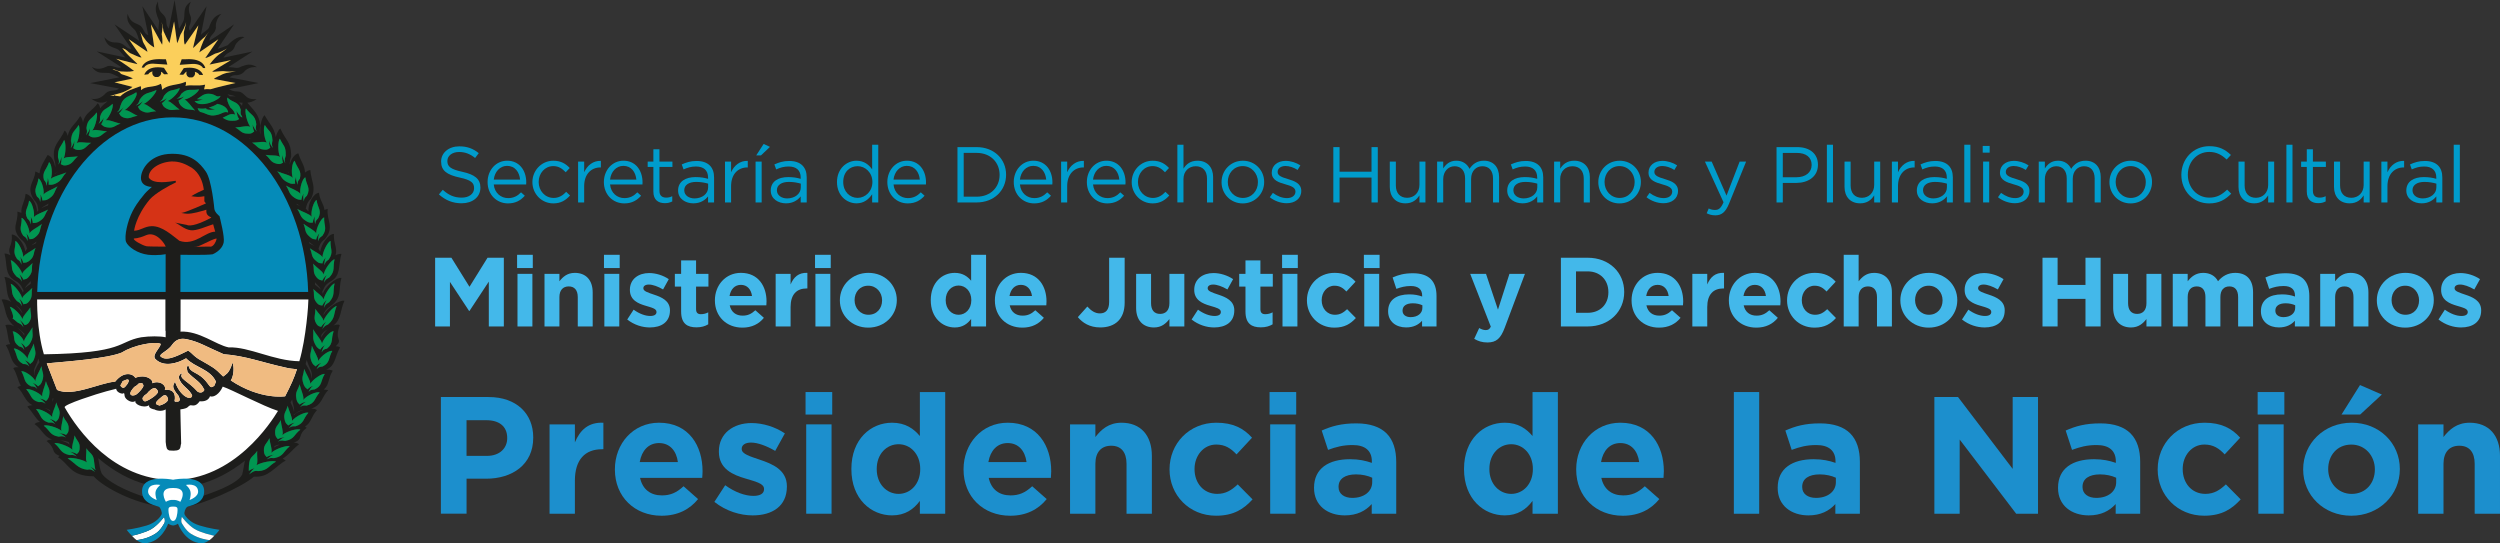<?xml version="1.0" encoding="utf-8"?>
<!-- Generator: Adobe Illustrator 16.0.3, SVG Export Plug-In . SVG Version: 6.00 Build 0)  -->
<!DOCTYPE svg PUBLIC "-//W3C//DTD SVG 1.1//EN" "http://www.w3.org/Graphics/SVG/1.1/DTD/svg11.dtd">
<svg version="1.1" id="Capa_1" xmlns="http://www.w3.org/2000/svg" xmlns:xlink="http://www.w3.org/1999/xlink" x="0px" y="0px"
	 width="331.982px" height="72.146px" viewBox="0 3.18 331.982 72.146" enable-background="new 0 3.18 331.982 72.146"
	 xml:space="preserve">
<rect x="0" y="3.18" width="331.982" height="72.146" fill="#333333" stroke="none"/>
<g>
	<g>
		<g>
			<path fill="#FFFFFF" d="M22.946,67.163c-10.263,0-18.211-11.216-18.211-24.444h36.402C41.14,55.987,33.233,67.163,22.946,67.163"
				/>
			<path fill="#1D1D1B" d="M26.958,12.213l0.3,0.005c0,0-0.185-1.333-2.572-1.172h-0.558l-0.265,0.74l1.631-0.114
				C25.495,11.672,26.613,11.571,26.958,12.213"/>
			<path fill="#1D1D1B" d="M24.338,13.105l0.374-0.399l0.071,0.009l-0.068,0.169c0,0.262,0.158,0.478,0.407,0.575h0.396
				c0.249-0.098,0.388-0.322,0.388-0.575l-0.041-0.166c0.214,0.052,0.472,0.166,0.588,0.4l0.504,0.027c0,0-0.291-1.263-2.559-0.917
				l-0.575,0.866L24.338,13.105"/>
			<path fill="#1D1D1B" d="M19.165,13.105l0.52-0.063c0.113-0.238,0.368-0.335,0.577-0.376l-0.047,0.155
				c0,0.277,0.141,0.482,0.382,0.58h0.394c0.251-0.098,0.419-0.305,0.419-0.58l-0.041-0.066l0.099-0.034l0.325,0.321l0.521-0.01
				l-0.56-0.843C19.477,11.783,19.165,13.105,19.165,13.105"/>
			<path fill="#1D1D1B" d="M20.542,11.648l1.679,0.11l-0.19-0.711h-0.438c-2.55-0.161-2.771,1.13-2.771,1.13l0.301-0.022
				C19.456,11.515,20.542,11.648,20.542,11.648"/>
			<polyline fill="#1D1D1B" points="25.401,29.235 25.295,29.181 25.401,29.235 			"/>
			<path fill="#1D1D1B" d="M24.984,70.407c1.747-0.199,6.995-2.434,8.744-3.934c1.995,0.168,2.768-1.372,4.214-2.13l-0.402-0.268
				c0.836-0.492,1.256-1.186,2.173-1.895c-0.147-0.136-0.405-0.212-0.708-0.225c1.348-0.465,0.428-1.006,1.728-1.959l-0.229-0.162
				c0.866-0.563,0.815-1.361,1.589-2.192c-0.162-0.136-0.444-0.202-0.774-0.202c1.481-0.478,1.348-1.497,2.276-2.467
				c-0.066,0-0.301-0.023-0.611-0.061c0.801-0.663,0.561-1.533,1.206-2.5c-0.227-0.128-0.533-0.172-0.895-0.112
				c1.325-0.585,1.144-1.801,1.864-2.975c-0.13-0.114-0.328-0.158-0.574-0.158c1.053-1.038-0.271-0.668,0.544-2.813
				c-0.232-0.13-0.55-0.073-0.848,0.06c1.078-0.883,0.86-1.96,1.46-3.301c-0.714-0.123-2.319,0.997-2.777,1.909v-0.155
				c0.153-0.301,0.353-0.678,0.939-1.033c1.604-1.158,0.992-2.201,1.439-3.756c-0.773-0.059-2.168,1.188-2.487,2.124l-0.065-0.285
				c0.222-0.371,0.271-0.925,1.144-1.376c1.377-0.753,0.963-2.128,1.407-3.641c-0.213-0.047-0.504,0.042-0.784,0.185
				c0.305-0.973-0.324-1.661-0.204-2.847c-0.778,0-1.722,1.416-1.818,2.369l-0.24-0.379c0.121-0.377,0.183-0.806,0.838-1.292
				c1.341-1.568,0.213-2.462,0.377-4.013l-0.432,0.127c-0.064-0.786-0.627-1.283-0.716-2.271c-0.793,0.072-1.502,1.535-1.397,2.489
				l-0.359-0.383c0.093-0.363,0.155-0.855,0.711-1.343c0.735-1.522,0-2.267-0.107-3.774c-0.242,0-0.479,0.15-0.714,0.34
				c-0.008-0.979-0.554-1.452-0.874-2.565c-0.49,0.078-0.961,0.776-1.154,1.489c0.003-0.317,0.054-0.685,0.194-1.068
				c0.034-1.984-0.787-2.168-1.429-3.719c-0.266,0.161-0.47,0.645-0.617,1.15c-0.224-1.333-0.78-1.672-1.484-2.918
				c-0.462,0.404-0.677,1.695-0.516,2.61c-0.112-0.317-0.183-0.664-0.051-1.234c-0.173-1.591-0.966-2.082-1.719-3.033
				c0.371-0.037,0.753-0.143,1.234-0.473c0,0-0.687,0.05-1.058-0.13c-0.4-0.175-0.659-0.621-1.041-0.792
				c-0.444-0.214-0.828,0.057-1.546-0.403l3.913-0.816l-3.854-0.747c0,0,0.21-0.238,0.657-0.29c0.351,0.025,0.828-0.034,1.208-0.391
				c0.154-0.207,0.695-0.792,1.77-0.68c-0.898-0.529-1.337-0.342-2.129-0.07c-0.554,0.337-0.808,0.06-1.685,0.073l3.219-2.079
				l-3.866,0.81c0.609-0.94,1.209-0.497,1.571-1.647c0.111-0.268,0.555-0.764,1.232-1.071c-0.713-0.216-1.462,0.264-2.243,1.071
				c-0.288,0.116-0.95,0.401-1.325,0.467l2.181-3.244c0,0-2.251,1.577-3.284,2.185v-0.05c0.146-0.882,0.733-0.759,0.877-1.696
				c-0.066-0.305,0-1.127,0.705-1.824c-0.884,0.208-1.302,0.836-1.636,1.824c-0.173,0.363-0.696,0.532-1.08,0.983L27.435,4
				l-2.209,3.241c0,0-0.17-0.133-0.127-0.483c0.3-0.672,0.303-0.982,0.256-1.306c-0.231-0.501-0.479-1.19,0-2.045
				c-1.249,0.755-0.669,1.799-1.011,2.577c-0.149,0.327-0.379,0.713-0.569,1.011l-0.59-3.814l-0.773,3.811
				c-0.479-0.618-0.193-0.841-0.439-1.462c-0.36-0.719-0.982-0.585-1-2.162c-0.263,0.574-0.56,0.924,0.12,2.492
				c0.105,0.168-0.102,0.874-0.037,1.379L18.9,3.999l0.786,3.833c-0.481-0.045-0.609-0.865-1.01-1.208
				c-0.538-0.417-1.327-0.298-1.729-1.6c-0.176,0.869,0.136,1.388,0.948,2.124c0.308,0.386,0.478,1.048,0.589,1.449l-3.273-2.185
				l2.228,3.244c-0.749,0.106-0.779-0.883-2.2-0.835c-0.94,0-1.449-0.833-1.384-0.682c0.445,1.675,1.642,1.179,2.079,1.863
				l0.709,0.81l-3.808-0.81l3.276,2.098c-0.575,0.313-1.284-0.452-1.972-0.07c-1.251,0.625-1.858,0.031-1.965,0.031
				c0.768,0.97,1.262,0.742,2.032,0.802c0.557-0.027,0.965,0.275,1.646,0.583l-3.88,0.771l3.835,0.719
				c-0.458,0.433-1.204,0.118-1.726,0.583c-1.139,1.307-2.307,0.594-1.905,0.809c1.002,0.691,1.52,0.498,2.108,0.294
				c-0.375,0.304-0.711,0.573-0.983,0.944c-0.062-0.3-0.161-0.547-0.33-0.68c-0.708,1.075-1.649,1.181-1.948,2.555
				c-0.064-0.371-0.203-0.676-0.38-0.854c-0.658,1.18-1.381,1.37-1.648,2.653c-0.089-0.346-0.235-0.608-0.418-0.724
				c-0.629,1.506-1.677,1.823-1.374,3.808c0.173,0.486,0.173,0.836,0.126,1.118c-0.097-0.783-0.473-1.57-1.014-1.669
				c-0.479,0.836-0.965,1.53-1.067,2.429l-0.557-0.258C4.575,27.433,3.395,27.94,4.5,29.702c0.602,0.565,0.517,1.008,0.589,1.406
				l-0.193,0.226c0.08-0.915-0.737-2.333-1.502-2.41c-0.1,1.105-0.631,1.606-0.552,2.513l-0.536-0.161
				c0.164,1.526-0.948,2.142,0.457,3.669c0.673,0.473,0.707,0.909,0.834,1.251l-0.24,0.377c-0.09-0.943-1.05-2.256-1.798-2.256
				c0.161,1.675-0.679,1.616-0.173,2.765c-0.289-0.175-0.561-0.244-0.791-0.231c0.425,1.504-0.055,2.731,1.396,3.59
				c0.854,0.429,0.904,0.979,1.143,1.324l-0.084,0.291c-0.308-0.933-1.695-2.143-2.454-2.093c0.412,1.31,0.154,2.527,0.924,3.308
				c-0.43-0.253-0.9-0.393-1.31-0.314c0.703,1.505,0.305,2.299,1.688,3.556c-0.438-0.225-0.878-0.285-1.18-0.152
				c0.379,1.022,0.259,1.793,0.635,2.52c-0.222,0-0.423,0.066-0.578,0.133c0.753,1.215,0.504,2.187,1.694,2.935
				c-0.287-0.021-0.551,0-0.703,0.119c0.54,0.877,0.584,1.638,1.006,2.326l-0.467,0.193c0.937,0.898,0.961,1.857,2.009,2.406
				c-0.289,0-0.536,0.073-0.684,0.194c0.729,0.752,0.999,1.466,1.684,2.029c-0.316,0.014-0.578,0.117-0.722,0.28
				c1.082,0.776,1.158,1.631,2.325,2.049c-0.32,0-0.569,0.085-0.733,0.199c1.353,1.092,0.472,1.482,1.739,1.975l-0.233,0.183
				c1.44,0.779,1.591,2.547,4.737,2.523c1.499,1.633,5.562,3.561,8.559,3.937L24.984,70.407 M44.281,47.171
				c-0.36,0.981,0.03,1.594-0.859,2.304c-0.604,0.12-0.554,0.295-0.734,0.492c0.109-0.372,0.238-0.725,0.454-0.967
				c-0.255,0.152-0.476,0.345-0.619,0.607c-0.146-0.133-0.383-0.1-0.705-0.728c-0.434-0.829-0.138-1.152-0.25-1.997
				c0.427,0.712,1.098,1.421,1.181,1.918C42.964,48.067,43.921,47.08,44.281,47.171 M42.666,47.684
				c0.152-0.253,0.396-0.513,0.855-0.788c-0.371,0.321-0.677,0.699-0.832,1.104L42.666,47.684z M44.708,43.82
				c-0.475,1.048-0.129,1.541-1.115,2.428c-0.638,0.263-0.611,0.424-0.795,0.634c0.136-0.371,0.298-0.726,0.547-1.021
				c-0.282,0.212-0.541,0.446-0.714,0.736c-0.134-0.087-0.396-0.008-0.674-0.537c-0.388-0.699-0.042-1.107-0.097-1.867
				c0.385,0.589,1.029,1.105,1.075,1.576C43.216,45.023,44.348,43.82,44.708,43.82 M42.964,42.947
				c0.153-0.772,1.081-2.079,1.448-2.131c-0.288,1.09,0.157,1.522-0.71,2.498c-0.607,0.342-0.554,0.508-0.688,0.732
				c0.048-0.391,0.167-0.758,0.366-1.092c-0.237,0.258-0.452,0.514-0.582,0.805c-0.154-0.055-0.42,0.061-0.797-0.424
				c-0.491-0.63-0.228-1.051-0.404-1.774C42.083,42.064,42.844,42.491,42.964,42.947 M41.82,40.662
				c0.384,0.44,0.632,0.575,0.778,0.972c-0.219-0.224-0.49-0.444-0.763-0.637L41.82,40.662z M44.412,37.607
				c-0.259,1.056,0.168,1.504-0.704,2.416c-0.604,0.299-0.529,0.477-0.694,0.676c0.064-0.377,0.183-0.737,0.366-1.01
				c-0.232,0.207-0.445,0.445-0.582,0.749c-0.154-0.091-0.42,0.009-0.804-0.477c-0.519-0.645-0.235-1.021-0.433-1.768
				c0.514,0.53,1.282,0.976,1.402,1.408C43.118,38.863,44.043,37.626,44.412,37.607 M42.804,37.341
				c0.014-0.73,0.717-2.079,1.093-2.156c-0.089,1.047,0.449,1.426-0.243,2.441c-0.559,0.398-0.447,0.533-0.592,0.759
				c0-0.36,0.056-0.737,0.201-1.044c-0.229,0.266-0.374,0.491-0.459,0.817c-0.173-0.073-0.399,0.097-0.874-0.371
				c-0.66-0.529-0.456-0.953-0.793-1.638C41.76,36.613,42.598,36.917,42.804,37.341 M40.588,51.525l0.144-0.559l0.029,0.11
				c0.404,1.271,0.741,1.339,0.625,2.215l-0.068,0.114C41.41,52.811,40.953,52.118,40.588,51.525 M39.038,57.897
				c-0.033-0.415-0.248-0.854-0.46-1.27l0.212-0.398C38.934,57.118,39.132,57.362,39.038,57.897 M40.324,57.618
				c-0.536,0.134-1.022,0.4-1.333,0.703l0.047-0.124C39.375,58.069,39.622,57.656,40.324,57.618 M37.861,55.801
				c0,0-3.245,0.53-7.216-2.105c0.31-0.388,0.475-1.471,0.31-2.097c-0.102-0.513-0.102-0.074-0.249,0.234
				c-0.374,0.92-0.659,1.034-1.064,1.345c-1.189-1.199-1.339-1.209-2.868-2.092c-1.089-0.581-1.172-0.972-1.789-1.352
				c-1.039,0.493-2.696,1.462-3.514,0.877c-0.691-0.346,0.791-0.737,1.393-1.665c0.507-0.699,1.13-0.905,1.988-0.712
				c1.619,0.352,2.437,0.938,4.861,1.984c2.941,0.215,5.135,1.107,8.134,1.75c0.501,0.151,1.246,0.212,1.588,0.245
				C39.038,53.406,38.66,54.254,37.861,55.801 M24.902,52.586c0.896,0.993,1.688,1.182,2.236,2.373
				c-0.179,0.354-0.525,0.44-0.88,0.231c-1.329-1.495-2.559-1.711-2.063-2.405c-0.251-0.036-0.495,0.312-0.433,0.562
				c0.231,1.046,1.435,1.457,1.756,2.369c-0.158,0.73-1.577,0.088-2.25-1.772l-0.034-0.076c-0.261,0.522-0.494,0.716,0.464,1.849
				c0.213,0.409,0.35,0.888-0.374,0.791c0.142,0.12-0.345-0.043-0.127,0h0.127l-0.14-0.069c0.334-1.854-1.358-1.477-1.293-1.477
				c0.249-0.657-0.703-1.312-1.659-0.891c0.146-0.487-0.876-1.259-2.274-0.724c-0.21-0.479-1.45-0.997-2.658,0.492
				c-2.123,0.198-5.609,2.069-7.712,1.122l-1.373-3.527c2.464-0.237,8.02-0.617,10-1.451c1.547-1.005,4.451-1.508,5.13-1.134
				c-0.048,0.533-1.293,1.534-0.649,2.06c1.079,1.035,2.823,0.543,4.017-0.148c1.217,1.247,3.204,1.415,3.968,3.104l-0.228,0.538
				c-0.42,0.289-0.455,0.289-0.929-0.385c-1.181-1.571-2.299-1.22-2.486-2.293C24.623,51.862,24.902,52.33,24.902,52.586
				 M19.208,55.775c-0.433,0.191,0.191-0.239,0.337-0.354l0.19-0.232c0.376-0.352,0.878-0.799,1.226-0.103
				c0.198,0.446-1.277,1.266-1.506,1.348c-0.25,0.07-0.291,0.07-0.458-0.146C18.854,56.064,18.97,55.849,19.208,55.775
				 M17.926,55.646c-0.266,0.068-0.456,0.104-0.6-0.11c-0.108-0.294,0.334-0.772,0.509-0.969l0.345-0.221l0.261-0.252
				c0.556-0.074,0.496,0,0.602,0.252C19.159,54.583,18.182,55.625,17.926,55.646 M21.47,55.884c0,0,0.583-0.642,0.844,0.24
				c0.099,0.357-0.543,0.755-1.125,0.914C20.854,56.879,20.17,56.9,21.47,55.884 M16.457,54.659
				c-0.229,0.092-0.603-0.313-0.398-0.404l0.238-0.463c0.396-0.142,0.651-0.332,0.788-0.142
				C17.203,53.883,16.661,54.583,16.457,54.659 M7.104,56.171L6.892,56.58c0.045-0.136,0.097-0.345,0.131-0.563L7.104,56.171z
				 M6.682,57.849c-0.195-0.202-0.482-0.388-0.822-0.528c0.305,0.09,0.563,0.215,0.774,0.326L6.682,57.849z M4.575,53.031
				l-0.047-0.077c-0.12-0.89,0.183-0.945,0.574-2.168l0.136,0.485C4.896,51.817,4.479,52.48,4.575,53.031 M4.766,35.485L4.16,35.786
				c0.156-0.158,0.369-0.266,0.666-0.512L4.766,35.485z M4.93,42.947h17.068v5.021c-0.742-0.161-2.094-0.166-3.255,0
				c-3.136,0.574-2.09,2.109-12.916,2.261C4.852,46.975,4.93,42.947,4.93,42.947 M15.515,18.108
				c0.146-0.188,0.338-0.188,0.463-0.855c0.43-1.355,1.17-1.185,2.11-1.821c0.311,0.415-0.821,1.918-1.538,2.378
				c0.44-0.07,1.074,0.493,1.713,0.721c-0.744,0.114-1.058,0.507-1.806,0.276c-0.57-0.203-0.521-0.463-0.648-0.588
				c0.25-0.208,0.418-0.502,0.606-0.802C16.162,17.703,15.854,17.929,15.515,18.108 M28.569,17.672
				c-0.288,0-0.577-0.086-0.869-0.212c0.413-0.104,0.833-0.286,1.173-0.488c0.729,0.128,1.354,0.488,1.404,1.131
				c-0.614-0.185-0.742,0.22-1.668,0.377c-0.837,0.168-1.288-0.3-2.047-0.47c-0.226-0.161-0.305-0.34-0.305-0.456
				c0.374,0.069,0.758,0.069,1.144,0.004l-0.02,0.107C27.773,17.813,28.177,17.777,28.569,17.672 M25.832,16.579
				c0.391,0.044,0.771-0.075,1.125-0.25c-0.26,0.056-0.554,0.056-0.824,0.025c0.52-0.328,0.881-0.75,1.579-0.728
				c0.965,0,0.965,0.556,1.534,0.272C29.313,16.402,26.535,17.649,25.832,16.579 M24.485,16.402c0.415,0.139,0.876,0.916,1.416,1.45
				c-0.717-0.225-1.102,0.035-1.755-0.533c-0.447-0.391-0.385-0.635-0.447-0.816c0.293-0.102,0.495-0.28,0.731-0.529
				c-0.303,0.185-0.655,0.268-1,0.314c0.198-0.13,0.343-0.066,0.642-0.648c0.867-0.835,1.324-0.38,2.354-0.6
				C26.381,15.432,25.207,16.279,24.485,16.402 M22.256,16.601c0.439,0.026,0.98,0.717,1.584,1.115
				c-0.737-0.05-1.064,0.25-1.755-0.15c-0.554-0.3-0.49-0.548-0.614-0.7c0.287-0.181,0.479-0.402,0.671-0.684
				c-0.267,0.249-0.598,0.397-0.94,0.502c0.181-0.181,0.342-0.143,0.556-0.774c0.757-0.973,1.106-0.587,2.084-1.045
				C23.881,15.245,22.946,16.329,22.256,16.601 M20.711,17.962c-0.739,0-1.067,0.363-1.783,0c-0.555-0.245-0.496-0.501-0.616-0.612
				c0.261-0.173,0.479-0.463,0.625-0.747c-0.259,0.264-0.564,0.459-0.92,0.601c0.176-0.184,0.357-0.168,0.537-0.818
				c0.732-1.062,1.245-0.744,2.194-1.274c0.031,0.35-0.982,1.544-1.673,1.877C19.527,17.02,20.112,17.586,20.711,17.962
				 M33.06,21.528h0.28l-0.217,0.06L33.06,21.528z M39.363,30.22l0.46,0.28l-0.4-0.133L39.363,30.22z M30.354,49.309
				c-1.677-0.329-3.901-2.229-6.409-2.092v-4.271h17.007c0.011,0.566-0.292,5.114-1.201,8.203
				C36.325,51.102,33.124,49.212,30.354,49.309 M41.041,35.299c0.277,0.23,0.521,0.381,0.698,0.542l-0.637-0.322L41.041,35.299z
				 M43.034,32.054c-0.069,1.042,0.477,1.44-0.23,2.429c-0.543,0.341-0.441,0.514-0.569,0.704c0-0.362,0.026-0.704,0.17-1.029
				c-0.203,0.243-0.36,0.496-0.449,0.786c-0.156-0.031-0.388,0.097-0.885-0.358c-0.672-0.58-0.44-0.971-0.771-1.691
				c0.604,0.48,1.443,0.844,1.656,1.259C41.99,33.416,42.666,32.124,43.034,32.054 M41.369,31.961
				c-0.144-0.734,0.292-2.089,0.65-2.225c0.146,1.045,0.747,1.37,0.24,2.421c-0.46,0.427-0.346,0.558-0.417,0.783
				c-0.07-0.358-0.105-0.713-0.024-1.059c-0.159,0.275-0.271,0.558-0.281,0.862c-0.22-0.029-0.4,0.138-0.972-0.256
				c-0.778-0.474-0.638-0.919-1.108-1.577C40.175,31.332,41.071,31.561,41.369,31.961 M40.548,26.729
				c0.113,1.072,0.734,1.379,0.213,2.43c-0.485,0.387-0.362,0.53-0.422,0.761c-0.076-0.355-0.105-0.708-0.039-1.048
				c-0.145,0.255-0.269,0.518-0.281,0.825c-0.178-0.03-0.398,0.105-0.956-0.308c-0.751-0.479-0.634-0.905-1.09-1.568
				c0.687,0.4,1.604,0.678,1.897,1.089C39.752,28.166,40.185,26.822,40.548,26.729 M39.128,24.518
				c0.331,1.025,0.973,1.284,0.69,2.377c-0.396,0.465-0.26,0.599-0.292,0.82c-0.133-0.355-0.237-0.69-0.219-1.034
				c-0.115,0.278-0.175,0.566-0.115,0.861c-0.201-0.012-0.377,0.173-1-0.162c-0.858-0.421-0.829-0.868-1.404-1.455
				c0.767,0.333,1.721,0.483,2.08,0.839C38.615,26.052,38.796,24.661,39.128,24.518 M38.377,26.151
				c-0.13-0.172-0.305-0.292-0.533-0.397l0.509,0.298L38.377,26.151z M37.148,21.59c0.459,1.023,0.825,0.918,0.794,2.232
				c-0.236,0.695-0.099,0.755-0.062,1.036c-0.191-0.34-0.34-0.708-0.387-1.084c-0.036,0.325-0.036,0.686,0.061,1.019
				c-0.161,0.047-0.273,0.28-0.857,0.12c-0.79-0.194-0.839-0.69-1.436-1.168c0.729,0.128,1.549-0.02,1.92,0.285
				C36.842,23.353,36.896,21.88,37.148,21.59 M35.407,22.122c-0.365-0.609-0.475-2.055-0.253-2.34
				c0.57,0.943,0.934,0.745,1.027,2.019c-0.175,0.685-0.024,0.773,0.034,1.031c-0.222-0.323-0.417-0.646-0.491-1.031
				c0,0.368,0.043,0.685,0.168,1.001c-0.168,0.052-0.263,0.305-0.849,0.243c-0.821-0.053-0.934-0.56-1.575-0.924
				C34.204,22.122,35.042,21.88,35.407,22.122 M32.652,17.567c0.611,0.916,1.252,0.846,1.361,2.126
				c-0.158,0.654,0,0.711,0.065,0.956c-0.245-0.302-0.427-0.595-0.54-0.956c0.02,0.335,0.06,0.654,0.199,0.956
				c-0.176,0.054-0.248,0.316-0.888,0.278c-0.827,0-0.929-0.477-1.628-0.818c0.779-0.027,1.609-0.298,2.012-0.092
				C32.762,19.415,32.443,17.887,32.652,17.567 M32.213,16.827l-0.079,0.398l-0.391-0.444L32.213,16.827z M31.972,17.742
				c-0.107,0.742,0.128,0.716,0.222,1.024L32,18.712c-0.258-0.282-0.505-0.604-0.606-0.792c0.121,0.563,0.121,0.763,0.348,1.036
				c-0.087,0.115-0.227,0.215-0.589,0.235c-1,0.081-1.181-0.151-1.583-0.373c0.674-0.285,0.985-0.64,1.651-0.433l-0.068-0.203
				l0.039,0.023l-0.039-0.023c-0.083-0.217-0.275-0.479-0.564-0.729c-0.311-0.527-0.512-1.126-0.427-1.318
				C30.934,16.887,31.656,16.579,31.972,17.742 M31.328,15.974h-0.833l-0.288-0.279C30.654,15.792,31.153,15.91,31.328,15.974
				 M16.653,15.284c0.732-0.333,0.925-0.566,0.925-0.566l-2.366-0.609l2.426-0.502c0,0-0.06-0.126-1.477-0.576
				c-0.274-0.089-0.047-0.367-1.226-0.606c0.426-0.083,0.295,0.117,1.105,0.24c0.546,0.008,0.975,0.107,1.766-0.065
				c0,0-1.443-1.115-2.393-1.62c0,0,1.577,0.419,2.826,0.722c0-0.133-0.998-0.891-1.652-1.691l-0.359-0.464
				c0.687,0.268,0.687,0.465,1.044,0.686c0.426,0.158,1.23,0.614,1.52,0.579c-0.709-0.999-1.694-2.431-1.694-2.431l2.471,1.687
				c-0.09-0.645-0.555-1.147-0.597-1.381c-0.313-1.063-0.203-0.966-0.439-1.368c0.674,1.016,0.925,1.557,1.936,2.167l-0.428-3.075
				l1.484,2.708c0.091-0.378-0.023-1.132-0.053-1.397c0.144-1.396,0.159-0.575-0.018-1.616c0.162,0.587,0.162,0.485,0.247,1.203
				c0.274,0.588,0.473,1.043,0.805,1.591l0.61-2.872l0.405,2.893c0.322-0.588,0.282-0.932,0.586-1.387
				c0.455-0.776,0.607-1.412,0.607-1.412c-0.227,1.186-0.198,0.789-0.314,1.412c0.03,0.616-0.023,1.466,0.161,1.571l1.778-2.56
				l-0.709,3c0.203-0.064,0.935-0.991,1.586-1.481l0.53-0.685c-0.399,0.52-0.53,0.864-0.751,1.275
				c-0.29,0.721-0.221,0.487-0.54,1.484l2.537-1.747l-1.732,2.492c0,0,0.145,0.06,1.277-0.57c0.682-0.167,1.225-0.445,1.582-0.693
				c-0.836,0.744-1.212,0.693-2.301,2.136l2.85-0.592l-2.488,1.499c0.129,0.155,1.136-0.138,1.868,0
				c0.649,0.041,0.649,0.052,1.282-0.065c-0.739,0.263-0.953,0.115-1.771,0.431c-0.34,0.198-1.06,0.47-1.152,0.635l2.876,0.535
				c0,0-2.827,0.642-3.309,0.829l-0.506-0.02l-0.37,0.033c0.119-0.2,0.163-0.408,0.139-0.625c-0.959,0.243-1.855-0.024-2.612,0.165
				c0.091-0.225,0.091-0.432,0.034-0.549c-1.189,0.532-2.188,0.272-3.156,1.061c0.023-0.228-0.031-0.511-0.154-0.788
				c-1.016,0.561-1.914,0.212-2.631,0.842c0.027-0.21,0.027-0.382-0.039-0.513c-1.084,0.408-1.916,0.555-2.712,1.342
				c-0.188-0.033-0.427-0.065-0.655-0.076l-0.07-0.115l-0.102,0.11l-0.508,0.017C15.655,15.604,16.215,15.526,16.653,15.284
				 M13.267,18.683c0.319-1.126,0.941-0.988,1.67-1.711c0.188,0.321-0.382,1.697-0.914,2.168c0.438-0.103,1.217,0.291,1.979,0.445
				c-0.725,0.199-0.896,0.608-1.739,0.494c-0.619-0.064-0.677-0.337-0.835-0.4c0.19-0.267,0.269-0.552,0.32-0.864
				c-0.13,0.313-0.4,0.555-0.665,0.792C13.179,19.382,13.349,19.374,13.267,18.683 M14.817,18.84l-0.097,0.046l0.026-0.046H14.817z
				 M11.476,20.182c0.124-1.242,0.722-1.178,1.339-2.079c0.208,0.308-0.12,1.811-0.578,2.399c0.41-0.221,1.229,0.068,1.972,0.115
				c-0.66,0.308-0.779,0.783-1.6,0.802c-0.624,0.043-0.693-0.227-0.855-0.28c0.128-0.281,0.167-0.611,0.198-0.943
				c-0.113,0.35-0.305,0.662-0.515,0.943C11.476,20.895,11.647,20.825,11.476,20.182 M10.974,21.203l-0.146,0.463l-0.031,0.046
				L10.974,21.203z M9.391,21.88c0.129-1.293,0.47-1.18,1.04-2.099c0.223,0.287,0.125,1.756-0.254,2.387
				c0.377-0.248,1.175,0,1.911-0.023c-0.639,0.386-0.736,0.869-1.531,0.921c-0.621,0.06-0.695-0.175-0.856-0.212
				c0.12-0.323,0.161-0.635,0.161-0.974c-0.068,0.356-0.245,0.672-0.475,0.974C9.432,22.588,9.579,22.532,9.391,21.88 M8.514,21.762
				c0.233,0.272,0.264,1.786-0.065,2.461c0.34-0.278,1.167-0.165,1.872-0.278c-0.585,0.467-0.665,0.968-1.405,1.144
				c-0.57,0.15-0.694-0.083-0.851-0.116c0.084-0.315,0.113-0.646,0.075-0.996c-0.056,0.348-0.203,0.744-0.384,1.061
				c0.021-0.275,0.167-0.345-0.066-0.979C7.671,22.742,8.047,22.802,8.514,21.762 M7.275,26.218l0.367-0.237l-0.379,0.303
				L7.275,26.218z M6.498,24.721c0.346,0.138,0.527,1.523,0.247,2.207c0.342-0.345,1.257-0.52,2.046-0.846
				c-0.578,0.588-0.531,1.021-1.351,1.42c-0.654,0.322-0.806,0.147-0.985,0.173c0.032-0.28-0.033-0.573-0.128-0.854
				c0.023,0.32-0.083,0.679-0.223,1.013c-0.015-0.22,0.135-0.332-0.276-0.792C5.519,25.979,6.2,25.704,6.498,24.721 M4.896,29.264
				c-0.512-1.041,0.089-1.359,0.205-2.388c0.348,0.102,0.804,1.405,0.669,2.121c0.29-0.364,1.188-0.667,1.858-1.094
				c-0.44,0.659-0.314,1.094-1.079,1.604c-0.547,0.392-0.745,0.23-0.93,0.299c-0.013-0.299-0.12-0.572-0.269-0.818
				c0.068,0.326,0.037,0.682-0.037,1.022C5.25,29.773,5.385,29.655,4.896,29.264 M6.455,30.204l-0.105,0.268
				c-0.289,0.089-0.578,0.202-0.839,0.351C5.75,30.591,6.007,30.488,6.455,30.204 M3.843,29.825c0.362,0.098,0.778,1.45,0.657,2.179
				c0.288-0.379,1.175-0.63,1.867-1.002c-0.452,0.623-0.329,1.053-1.095,1.53c-0.563,0.36-0.744,0.208-0.935,0.268
				c-0.011-0.31-0.133-0.607-0.257-0.859c0.079,0.331,0.011,0.662-0.054,1.021c-0.051-0.215,0.054-0.358-0.403-0.776
				C3.112,31.152,3.733,30.853,3.843,29.825 M3.07,34.483c-0.663-0.966-0.139-1.362-0.219-2.384
				c0.391,0.061,1.034,1.339,1.071,2.059c0.19-0.405,1.039-0.783,1.639-1.256c-0.323,0.723-0.125,1.113-0.784,1.684
				c-0.461,0.438-0.696,0.327-0.875,0.358c-0.059-0.29-0.231-0.538-0.432-0.786c0.153,0.327,0.171,0.656,0.171,1.029
				C3.537,34.942,3.631,34.812,3.07,34.483 M2.006,35.162c0.393,0.092,1.063,1.409,1.063,2.12c0.233-0.425,1.042-0.711,1.641-1.182
				c-0.314,0.705-0.118,1.1-0.758,1.646c-0.462,0.414-0.685,0.279-0.881,0.316c-0.063-0.273-0.229-0.542-0.436-0.78
				c0.138,0.325,0.201,0.671,0.201,1.025c-0.108-0.222-0.015-0.354-0.583-0.736C1.572,36.575,2.104,36.193,2.006,35.162
				 M3.096,40.312c-0.117-0.289-0.334-0.521-0.578-0.766c0.208,0.31,0.318,0.678,0.375,1.021c-0.164-0.193-0.12-0.344-0.692-0.658
				c-0.849-0.92-0.504-1.136-0.775-2.18c0.371,0.012,1.335,1.129,1.525,1.803c0.1-0.425,0.844-0.874,1.365-1.422
				c-0.198,0.748,0.093,1.099-0.431,1.744C3.52,40.333,3.266,40.238,3.096,40.312 M4.079,40.5v0.368
				c-0.284,0.183-0.59,0.396-0.776,0.635C3.45,41.102,3.685,40.977,4.079,40.5 M1.426,40.868c0.358,0.067,1.347,1.196,1.525,1.908
				c0.1-0.438,0.844-0.828,1.334-1.367c-0.173,0.715,0.099,1.126-0.402,1.742c-0.363,0.467-0.617,0.343-0.771,0.441
				c-0.124-0.304-0.339-0.563-0.571-0.788c0.188,0.304,0.302,0.668,0.373,1.035c-0.152-0.221-0.096-0.367-0.691-0.719
				C1.375,42.206,1.717,41.95,1.426,40.868 M2.951,44.668v0.113C2.762,44.44,2.426,44,2.006,43.656
				C2.598,43.998,2.802,44.333,2.951,44.668 M1.3,43.917c0.351,0.023,1.412,0.954,1.677,1.638C3.006,45.095,3.64,44.587,4.025,44
				c-0.037,0.776,0.3,1.164-0.104,1.832c-0.255,0.525-0.517,0.415-0.648,0.525c-0.178-0.285-0.423-0.522-0.692-0.731
				c0.253,0.285,0.417,0.659,0.53,1.01c-0.167-0.182-0.135-0.351-0.762-0.62C0.847,44.705,2.426,46.455,1.3,43.917 M3.241,47.5
				l-0.029,0.25c-0.165-0.4-0.578-0.781-0.975-1.069C2.68,46.939,2.999,47.248,3.241,47.5 M3.166,48.529
				c0.076-0.478,0.719-1.164,1.15-1.893c-0.111,0.808,0.184,1.143-0.237,1.946c-0.31,0.611-0.542,0.587-0.686,0.744
				c-0.152-0.275-0.354-0.449-0.622-0.611c0.227,0.265,0.34,0.57,0.452,0.943c-0.173-0.184-0.13-0.35-0.707-0.492
				c-0.884-0.681-0.482-1.006-0.852-1.977C2.006,47.102,2.977,47.878,3.166,48.529 M1.822,49.475
				c0.353-0.133,1.519,0.661,1.845,1.311c-0.025-0.464,0.518-1.229,0.833-1.987c0.028,0.794,0.382,1.066,0.075,1.88
				c-0.191,0.687-0.463,0.687-0.583,0.843c-0.196-0.25-0.426-0.401-0.717-0.498c0.264,0.182,0.439,0.503,0.611,0.811
				c-0.2-0.113-0.187-0.308-0.813-0.311C2.071,50.966,2.35,50.371,1.822,49.475 M4.704,53.776c-0.04-0.468,0.517-1.229,0.804-1.977
				c0.05,0.787,0.406,1.034,0.111,1.887c-0.201,0.617-0.44,0.617-0.565,0.773c-0.204-0.205-0.463-0.365-0.731-0.478
				c0.261,0.222,0.439,0.51,0.616,0.822c-0.206-0.108-0.192-0.299-0.823-0.312c-1.046-0.511-0.745-1.131-1.296-2.006
				C3.166,52.362,4.361,53.133,4.704,53.776 M3.468,54.862c0.327-0.168,1.687,0.408,2.139,0.968
				c-0.107-0.455,0.311-1.246,0.495-2.038c0.176,0.777,0.578,0.959,0.429,1.803c-0.078,0.635-0.332,0.698-0.429,0.844
				c-0.244-0.203-0.53-0.313-0.83-0.342c0.301,0.139,0.541,0.411,0.771,0.689c-0.229-0.107-0.238-0.278-0.888-0.206
				C4.025,56.273,4.185,55.625,3.468,54.862 M4.775,57.51c0.333-0.151,1.7,0.466,2.158,1.054c-0.105-0.439,0.342-1.205,0.55-1.963
				c0.144,0.758,0.563,0.942,0.39,1.767c-0.116,0.63-0.366,0.675-0.476,0.82c-0.248-0.19-0.533-0.319-0.847-0.396
				c0.314,0.164,0.554,0.43,0.779,0.718c-0.226-0.104-0.243-0.284-0.903-0.21C5.271,58.916,5.5,58.301,4.775,57.51 M5.805,59.707
				c0.335-0.194,1.818,0.216,2.375,0.69c-0.182-0.396,0.133-1.196,0.213-1.946c0.289,0.702,0.739,0.851,0.729,1.643
				c-0.036,0.612-0.274,0.684-0.356,0.845c-0.273-0.161-0.585-0.206-0.901-0.232c0.331,0.103,0.628,0.296,0.875,0.557
				c-0.224-0.069-0.281-0.235-0.943-0.106C6.58,60.971,6.657,60.364,5.805,59.707 M9.143,61.89l0.11,0.336
				c-0.295-0.253-0.741-0.441-1.208-0.551C8.491,61.675,8.848,61.783,9.143,61.89 M7.216,62.045
				c0.342-0.174,1.843,0.332,2.401,0.864c-0.186-0.434,0.175-1.179,0.28-1.913c0.28,0.71,0.746,0.881,0.679,1.674
				c-0.021,0.603-0.287,0.657-0.367,0.806c-0.28-0.199-0.594-0.252-0.928-0.321c0.353,0.122,0.648,0.39,0.906,0.641
				c-0.258-0.082-0.276-0.251-0.977-0.184C7.974,63.328,8.067,62.728,7.216,62.045 M12.608,65.869
				c-0.236-0.199-0.487-0.446-1.002-0.311c-1.317-0.136-1.655-0.959-2.633-1.503c0.31-0.209,1.904,0.082,2.563,0.497
				c-0.242-0.367-0.044-1.111-0.086-1.842c0.418,0.634,0.913,0.728,1.003,1.516c0.105,0.648,0.105,1.016,0.232,1.383
				c-0.191-0.187-0.448-0.357-0.702-0.475C12.235,65.343,12.429,65.583,12.608,65.869 M11.032,63.965v-0.033l0.017,0.033H11.032z
				 M19.477,69.251c-2.858-0.87-5.335-2.215-5.976-3.206c-0.235-0.516-0.302-1.146-0.445-1.967l-0.021-0.06
				c2.024,1.72,4.237,2.964,6.611,3.546h-0.207C18.639,68.54,19.075,69.037,19.477,69.251 M22.844,66.938
				c-7.84-0.161-12.477-6.558-14.25-9.658c-0.281-0.359,4.462-1.858,5.526-2.137l1.31-0.339c0.05,0.596,1.058,0.782,0.986,0.548
				c0.238,0.13-0.076,0.499,0.514,0.94c0.65,0.449,1.031,0.189,1.102,0.063c-0.384,0.408,0.969,1.127,1.769,0.637
				c-0.113,0.398,0.558,0.546,0.702,0.555c0.28,0.17,0.971,0.315,1.5,0v4.326c0.087,0.801,0.118,1.002,0.497,1.13
				c1.739,0.154,1.37-0.411,1.556-0.929c-0.056-1.847-0.104-4.536-0.104-4.527c1.209-0.156,0.896-0.416,1.35-0.555
				c0.502,0.08,0.77,0.074,1.214-0.527c0.629,0.066,1.178-0.131,1.369-0.66c0.514,0.188,1.275-0.322,1.692-1.284
				c1.153,0.373,5.391,2.61,7.341,3.223C36.024,59.197,31.153,66.938,22.844,66.938 M36.479,62.398
				c0.185-0.087,0.412-0.166,0.681-0.172c-0.293,0.118-0.574,0.243-0.771,0.389L36.479,62.398z M34.543,64.346l-0.013,0.013
				L34.543,64.346z M32.503,64.445c-0.143,0.743-0.211,1.269-0.352,1.771c-0.722,1.349-4.337,2.533-5.844,3.025
				c0.444-0.427,0.709-1.269,0.074-1.677h-0.124c2.239-0.571,4.355-1.687,6.28-3.217L32.503,64.445z M34.3,65.739
				c-0.57-0.133-0.957,0.212-1.24,0.439c0.227-0.31,0.475-0.654,0.727-0.835c-0.281,0.076-0.553,0.215-0.767,0.362
				c0.021-0.286-0.016-0.6,0.073-1.115c0.099-0.782,0.617-0.874,1.039-1.538c-0.052,0.746,0.168,1.531-0.117,1.913
				c0.68-0.413,2.313-0.701,2.633-0.479C35.628,65.02,35.614,65.65,34.3,65.739 M36.39,64.017c-0.689-0.085-0.726,0.095-0.983,0.168
				c0.285-0.253,0.585-0.469,0.918-0.635c-0.333,0.062-0.661,0.141-0.935,0.326c-0.068-0.163-0.348-0.224-0.348-0.844
				c-0.049-0.807,0.431-0.975,0.724-1.671c0.083,0.744,0.415,1.512,0.24,1.953c0.573-0.542,2.13-1.043,2.461-0.867
				C37.59,63.155,37.683,63.77,36.39,64.017 M37.861,61.707c-0.668-0.112-0.721,0.033-0.968,0.121
				c0.28-0.234,0.567-0.488,0.912-0.599c-0.337,0.031-0.632,0.095-0.934,0.266c-0.059-0.171-0.338-0.235-0.338-0.876
				c-0.034-0.844,0.431-0.963,0.745-1.662c0.059,0.75,0.391,1.551,0.219,1.979c0.557-0.525,2.064-0.921,2.383-0.695
				C39.015,60.887,39.117,61.512,37.861,61.707 M39.257,59.777c-0.679-0.025-0.697,0.146-0.913,0.256
				c0.215-0.281,0.45-0.572,0.773-0.725c-0.321,0.062-0.609,0.186-0.839,0.377c-0.117-0.173-0.375-0.191-0.5-0.816
				c-0.187-0.851,0.23-1.051,0.415-1.805c0.185,0.754,0.648,1.535,0.563,2.01c0.463-0.627,1.832-1.255,2.174-1.082
				C40.234,58.777,40.417,59.406,39.257,59.777 M40.732,57.03c-0.663-0.063-0.676,0.101-0.89,0.215
				c0.215-0.278,0.459-0.525,0.788-0.714c-0.329,0.073-0.609,0.188-0.853,0.372c-0.097-0.161-0.354-0.228-0.456-0.883
				c-0.145-0.864,0.28-1.059,0.456-1.808c0.188,0.767,0.608,1.589,0.5,2.061c0.457-0.585,1.828-1.164,2.15-0.973
				C41.711,56.064,41.875,56.717,40.732,57.03 M41.774,54.89c-0.634,0-0.623,0.199-0.821,0.329c0.162-0.329,0.365-0.638,0.615-0.829
				c-0.275,0.114-0.529,0.244-0.734,0.5c-0.12-0.155-0.398-0.196-0.574-0.807c-0.296-0.852,0.077-1.13,0.111-1.925
				c0.311,0.76,0.838,1.527,0.838,1.987c0.359-0.636,1.557-1.396,1.907-1.313C42.544,53.735,42.844,54.39,41.774,54.89
				 M42.014,52.786l0.483-0.247L42.014,52.786z M42.844,51.833c-0.642,0.042-0.617,0.232-0.824,0.345
				c0.17-0.315,0.359-0.617,0.624-0.811c-0.282,0.103-0.535,0.232-0.729,0.466c-0.113-0.137-0.366-0.137-0.596-0.788
				c-0.308-0.864,0.068-1.147,0.092-1.956c0.293,0.775,0.851,1.544,0.851,2.031c0.31-0.671,1.508-1.488,1.852-1.351
				C43.575,50.681,43.881,51.324,42.844,51.833"/>
			<path fill="#FBCF5B" d="M16.653,15.284c0.739-0.333,0.938-0.566,0.938-0.566l-2.379-0.609l2.426-0.502
				c0,0-0.06-0.126-1.477-0.576c-0.274-0.089-0.044-0.367-1.224-0.606c0.425-0.083,0.297,0.117,1.104,0.24
				c0.546,0.008,0.975,0.107,1.766-0.065c0,0-1.443-1.115-2.393-1.62c0,0,1.577,0.419,2.826,0.722c0-0.133-0.998-0.891-1.652-1.691
				l-0.359-0.464c0.687,0.268,0.687,0.465,1.044,0.689c0.426,0.152,1.23,0.611,1.52,0.577c-0.702-0.999-1.694-2.431-1.694-2.431
				l2.484,1.687c-0.104-0.645-0.561-1.147-0.61-1.381c-0.298-1.063-0.203-0.966-0.439-1.368c0.674,1.016,0.925,1.558,1.95,2.167
				l-0.441-3.075l1.484,2.708c0.104-0.377,0-1.131-0.053-1.397c0.159-1.396,0.159-0.575-0.018-1.616
				c0.162,0.587,0.162,0.485,0.251,1.203c0.271,0.587,0.468,1.043,0.8,1.591l0.61-2.871l0.405,2.893
				c0.322-0.589,0.282-0.932,0.586-1.387c0.458-0.776,0.607-1.411,0.607-1.411c-0.227,1.186-0.198,0.789-0.314,1.411
				c0.03,0.616-0.004,1.466,0.161,1.571l1.778-2.56l-0.709,2.999c0.203-0.064,0.935-0.991,1.586-1.481l0.549-0.685
				c-0.418,0.52-0.549,0.864-0.77,1.275c-0.281,0.721-0.221,0.487-0.54,1.484l2.537-1.747l-1.732,2.492c0,0,0.145,0.06,1.277-0.57
				c0.682-0.167,1.225-0.445,1.582-0.693c-0.836,0.744-1.212,0.693-2.301,2.136l2.85-0.592l-2.488,1.499
				c0.129,0.155,1.136-0.138,1.868,0c0.649,0.041,0.649,0.052,1.282-0.065c-0.739,0.263-0.953,0.115-1.756,0.431
				c-0.355,0.198-1.075,0.47-1.167,0.641l2.876,0.528c0,0-2.827,0.646-3.309,0.829l-0.506-0.019l-0.367,0.033l0.136-0.625
				c-0.959,0.243-1.855-0.024-2.612,0.165c0.091-0.225,0.091-0.432,0.034-0.549c-1.189,0.532-2.188,0.272-3.156,1.061
				c0.023-0.228-0.031-0.511-0.139-0.788c-1.026,0.561-1.929,0.212-2.646,0.842c0.027-0.21,0.027-0.382-0.039-0.533
				c-1.084,0.428-1.905,0.574-2.712,1.36c-0.188-0.032-0.427-0.064-0.645-0.077l-0.078-0.111l-0.102,0.105l-0.509,0.017
				C15.657,15.604,16.215,15.526,16.653,15.284"/>
			<path fill="#1D1D1B" d="M26.958,12.213l0.3,0.005c0,0-0.185-1.333-2.572-1.172h-0.558l-0.265,0.74l1.631-0.114
				C25.495,11.672,26.613,11.571,26.958,12.213"/>
			<path fill="#1D1D1B" d="M24.338,13.105l0.374-0.399l0.071,0.009l-0.041,0.169c0,0.262,0.131,0.478,0.381,0.575h0.413
				c0.233-0.098,0.371-0.322,0.371-0.575l-0.04-0.166c0.213,0.052,0.475,0.166,0.595,0.4l0.497,0.027c0,0-0.283-1.263-2.56-0.917
				l-0.56,0.866L24.338,13.105"/>
			<path fill="#1D1D1B" d="M19.165,13.105l0.52-0.063c0.133-0.238,0.375-0.335,0.577-0.376l-0.047,0.155
				c0,0.277,0.141,0.482,0.382,0.58h0.405c0.24-0.098,0.407-0.305,0.407-0.58l-0.041-0.066l0.099-0.034l0.325,0.321l0.521-0.01
				l-0.543-0.843C19.477,11.783,19.165,13.105,19.165,13.105"/>
			<path fill="#1D1D1B" d="M20.542,11.648l1.679,0.11l-0.19-0.711h-0.438c-2.55-0.161-2.771,1.113-2.771,1.113l0.319-0.005
				C19.477,11.497,20.542,11.648,20.542,11.648"/>
			<path fill="#009651" d="M44.312,47.171c-0.376,0.989,0,1.614-0.889,2.304c-0.579,0.12-0.554,0.323-0.715,0.492
				c0.096-0.372,0.226-0.725,0.441-0.967c-0.245,0.168-0.47,0.342-0.614,0.607c-0.156-0.13-0.37-0.1-0.691-0.728
				c-0.434-0.829-0.141-1.152-0.274-1.984c0.432,0.744,1.098,1.406,1.192,1.905C42.964,48.1,43.936,47.08,44.312,47.171"/>
			<path fill="#009651" d="M44.708,43.82c-0.445,1.048-0.124,1.541-1.118,2.428c-0.626,0.263-0.602,0.434-0.791,0.648
				c0.135-0.386,0.291-0.744,0.544-1.036c-0.283,0.223-0.527,0.467-0.702,0.735c-0.136-0.085-0.399,0-0.687-0.523
				c-0.388-0.711-0.026-1.119-0.091-1.882c0.394,0.597,1.039,1.155,1.09,1.597C43.235,45.029,44.348,43.82,44.708,43.82"/>
			<path fill="#009651" d="M42.964,42.947c0.168-0.741,1.095-2.079,1.474-2.131c-0.285,1.09,0.133,1.522-0.729,2.498
				c-0.613,0.351-0.535,0.508-0.694,0.732c0.065-0.382,0.184-0.758,0.377-1.062c-0.243,0.229-0.458,0.506-0.594,0.774
				c-0.133-0.055-0.394,0.061-0.778-0.424c-0.509-0.617-0.219-1.051-0.414-1.774C42.104,42.078,42.844,42.491,42.964,42.947"/>
			<path fill="#009651" d="M44.437,37.616c-0.285,1.047,0.144,1.495-0.705,2.407c-0.615,0.311-0.552,0.477-0.699,0.676
				c0.063-0.365,0.173-0.737,0.359-1.01c-0.243,0.221-0.436,0.445-0.587,0.749c-0.138-0.063-0.399,0.018-0.804-0.477
				c-0.499-0.645-0.227-1.018-0.431-1.768c0.507,0.562,1.275,1,1.415,1.431C43.133,38.88,44.059,37.642,44.437,37.616"/>
			<path fill="#009651" d="M42.818,37.341c0.026-0.737,0.709-2.067,1.079-2.156c-0.07,1.072,0.449,1.419-0.23,2.441
				c-0.573,0.398-0.461,0.533-0.589,0.759c0-0.36,0.039-0.722,0.198-1.044c-0.213,0.266-0.388,0.491-0.457,0.817
				c-0.175-0.046-0.404,0.097-0.888-0.375c-0.65-0.525-0.43-0.949-0.779-1.634C41.774,36.606,42.607,36.928,42.818,37.341"/>
			<path fill="#009651" d="M15.522,18.113c0.146-0.193,0.332-0.193,0.461-0.86c0.425-1.343,1.166-1.184,2.113-1.821
				c0.331,0.415-0.825,1.925-1.548,2.378c0.447-0.07,1.075,0.493,1.735,0.756c-0.768,0.088-1.083,0.488-1.821,0.24
				c-0.553-0.199-0.522-0.463-0.656-0.561c0.249-0.235,0.438-0.53,0.606-0.83C16.175,17.717,15.854,17.944,15.522,18.113"/>
			<path fill="#009651" d="M28.569,17.672c-0.294,0-0.571-0.086-0.846-0.185c0.42-0.131,0.811-0.292,1.152-0.514
				c0.748,0.157,1.371,0.514,1.424,1.141c-0.63-0.185-0.742,0.212-1.668,0.369c-0.857,0.187-1.308-0.3-2.048-0.433
				c-0.24-0.199-0.324-0.377-0.324-0.495c0.376,0.07,0.781,0.07,1.144,0.004l-0.015,0.107
				C27.785,17.818,28.177,17.777,28.569,17.672"/>
			<path fill="#009651" d="M25.836,16.6c0.422,0.027,0.776-0.098,1.121-0.248c-0.249,0.05-0.531,0.033-0.801,0
				c0.499-0.327,0.86-0.75,1.566-0.728c0.955,0.015,0.958,0.57,1.557,0.284C29.315,16.402,26.563,17.667,25.836,16.6"/>
			<path fill="#009651" d="M24.485,16.402c0.442,0.139,0.895,0.916,1.421,1.45c-0.709-0.225-1.083,0.035-1.729-0.502
				c-0.478-0.421-0.404-0.666-0.47-0.818c0.286-0.129,0.517-0.308,0.729-0.557c-0.297,0.194-0.639,0.268-1.008,0.314
				c0.198-0.12,0.369-0.066,0.642-0.648c0.87-0.835,1.327-0.38,2.354-0.6C26.381,15.432,25.207,16.29,24.485,16.402"/>
			<path fill="#009651" d="M22.261,16.6c0.456,0.055,0.989,0.718,1.6,1.141c-0.755-0.074-1.079,0.243-1.775-0.156
				c-0.541-0.317-0.471-0.567-0.584-0.699c0.275-0.175,0.473-0.422,0.656-0.705c-0.264,0.249-0.601,0.397-0.941,0.527
				c0.175-0.206,0.339-0.168,0.558-0.8c0.76-0.974,1.095-0.587,2.092-1.045C23.878,15.261,22.946,16.329,22.261,16.6"/>
			<path fill="#009651" d="M20.739,17.962c-0.749,0-1.092,0.363-1.813,0.005c-0.544-0.226-0.484-0.48-0.612-0.618
				c0.272-0.173,0.478-0.441,0.657-0.747c-0.255,0.259-0.597,0.476-0.942,0.601c0.175-0.184,0.345-0.142,0.543-0.818
				c0.722-1.051,1.225-0.744,2.207-1.274c0.029,0.377-0.998,1.554-1.69,1.877C19.527,17.02,20.112,17.627,20.739,17.962"/>
			<path fill="#009651" d="M43.054,32.054c-0.071,1.066,0.467,1.444-0.236,2.429c-0.559,0.366-0.457,0.514-0.574,0.727
				c0-0.36,0.015-0.727,0.17-1.052c-0.21,0.248-0.361,0.5-0.425,0.841c-0.19-0.086-0.42,0.054-0.889-0.412
				c-0.684-0.57-0.472-0.961-0.8-1.691c0.619,0.481,1.459,0.845,1.688,1.264C41.99,33.425,42.666,32.127,43.054,32.054"/>
			<path fill="#009651" d="M41.386,31.961c-0.138-0.729,0.297-2.089,0.659-2.225c0.12,1.058,0.747,1.37,0.216,2.421
				c-0.46,0.425-0.331,0.558-0.4,0.781c-0.086-0.356-0.115-0.711-0.041-1.023c-0.137,0.241-0.258,0.522-0.271,0.827
				c-0.189-0.028-0.41,0.136-0.961-0.256c-0.77-0.473-0.653-0.91-1.117-1.56C40.177,31.332,41.1,31.572,41.386,31.961"/>
			<path fill="#009651" d="M40.548,26.733c0.136,1.068,0.742,1.376,0.213,2.429c-0.461,0.405-0.348,0.54-0.421,0.764
				c-0.064-0.358-0.102-0.71-0.017-1.039c-0.148,0.243-0.272,0.533-0.292,0.828c-0.19-0.046-0.389,0.091-0.958-0.296
				c-0.761-0.508-0.622-0.934-1.1-1.595c0.687,0.399,1.612,0.686,1.913,1.089C39.752,28.166,40.197,26.822,40.548,26.733"/>
			<path fill="#009651" d="M39.132,24.543c0.327,1,0.979,1.259,0.687,2.372c-0.396,0.445-0.254,0.588-0.282,0.801
				c-0.144-0.335-0.236-0.69-0.23-1.034c-0.089,0.299-0.175,0.566-0.115,0.891c-0.204-0.035-0.375,0.144-1-0.175
				c-0.858-0.417-0.802-0.845-1.379-1.471c0.77,0.333,1.707,0.483,2.068,0.878C38.62,26.063,38.796,24.693,39.132,24.543"/>
			<path fill="#009651" d="M37.162,21.59c0.468,1.023,0.812,0.918,0.781,2.271c-0.232,0.656-0.082,0.749-0.062,1.024
				c-0.175-0.343-0.326-0.736-0.387-1.113c-0.036,0.325-0.029,0.685,0.087,1.019c-0.18,0.047-0.302,0.275-0.872,0.12
				c-0.782-0.17-0.839-0.69-1.44-1.168c0.723,0.128,1.568,0,1.923,0.285C36.868,23.353,36.912,21.88,37.162,21.59"/>
			<path fill="#009651" d="M35.426,22.122c-0.379-0.606-0.494-2.04-0.252-2.34c0.552,0.943,0.928,0.745,1.01,2.042
				c-0.156,0.684,0,0.748,0.05,1.008c-0.226-0.3-0.435-0.646-0.509-1.008c0.001,0.345,0.043,0.662,0.178,0.979
				c-0.176,0.052-0.258,0.323-0.855,0.243c-0.807-0.053-0.927-0.56-1.574-0.924C34.201,22.122,35.045,21.899,35.426,22.122"/>
			<path fill="#009651" d="M32.67,17.584c0.617,0.898,1.236,0.833,1.374,2.105c-0.175,0.656,0,0.721,0.046,0.956
				c-0.233-0.301-0.438-0.595-0.55-0.943c0.021,0.348,0.078,0.642,0.218,0.943c-0.181,0.078-0.253,0.338-0.885,0.278
				c-0.827,0-0.95-0.458-1.63-0.818c0.767-0.021,1.589-0.298,2.005-0.081C32.788,19.415,32.443,17.902,32.67,17.584"/>
			<path fill="#009651" d="M31.979,17.777c-0.102,0.728,0.126,0.681,0.212,0.987l-0.186-0.053c-0.264-0.282-0.494-0.604-0.611-0.792
				c0.118,0.585,0.141,0.763,0.348,1.053c-0.063,0.096-0.207,0.198-0.562,0.239c-1.019,0.059-1.21-0.173-1.611-0.394
				c0.68-0.286,1.001-0.64,1.651-0.42l-0.068-0.19h0.039l-0.039-0.023c-0.068-0.217-0.263-0.467-0.564-0.722
				c-0.311-0.534-0.512-1.109-0.382-1.325C30.946,16.887,31.656,16.579,31.979,17.777"/>
			<path fill="#009651" d="M13.281,18.712c0.318-1.156,0.93-1.009,1.657-1.739c0.2,0.331-0.345,1.711-0.903,2.197
				c0.435-0.133,1.228,0.273,1.978,0.439c-0.711,0.201-0.909,0.635-1.729,0.499c-0.64-0.081-0.685-0.34-0.846-0.425
				c0.181-0.268,0.269-0.54,0.333-0.866c-0.151,0.324-0.405,0.565-0.686,0.801C13.179,19.395,13.349,19.374,13.281,18.712"/>
			<path fill="#009651" d="M11.481,20.182c0.126-1.228,0.739-1.178,1.357-2.074c0.185,0.305-0.126,1.826-0.574,2.409
				c0.382-0.202,1.215,0.056,1.948,0.111c-0.663,0.297-0.774,0.772-1.592,0.797c-0.62,0.039-0.697-0.232-0.864-0.285
				c0.128-0.281,0.198-0.594,0.198-0.943c-0.092,0.368-0.304,0.662-0.52,0.951C11.481,20.895,11.647,20.857,11.481,20.182"/>
			<path fill="#009651" d="M9.432,21.899c0.101-1.314,0.439-1.175,1.015-2.118c0.209,0.3,0.109,1.809-0.269,2.397
				c0.378-0.229,1.18,0,1.925-0.033c-0.651,0.402-0.75,0.878-1.545,0.948c-0.604,0.033-0.696-0.202-0.84-0.239
				c0.12-0.307,0.154-0.612,0.154-0.974c-0.056,0.362-0.254,0.693-0.484,0.974C9.432,22.614,9.593,22.547,9.432,21.899"/>
			<path fill="#009651" d="M8.514,21.762c0.243,0.292,0.277,1.786-0.065,2.461c0.377-0.278,1.167-0.161,1.895-0.278
				c-0.604,0.481-0.653,0.968-1.418,1.166c-0.579,0.146-0.702-0.105-0.86-0.139c0.113-0.316,0.113-0.648,0.084-0.982
				c-0.051,0.362-0.202,0.731-0.373,1.047c0.01-0.243,0.161-0.316-0.079-0.974C7.679,22.742,8.053,22.802,8.514,21.762"/>
			<path fill="#009651" d="M6.511,24.721c0.337,0.138,0.512,1.523,0.233,2.207c0.361-0.327,1.29-0.52,2.067-0.846
				c-0.584,0.592-0.538,1.021-1.361,1.449c-0.621,0.295-0.792,0.146-0.997,0.185c0.045-0.318,0-0.607-0.112-0.892
				c0.024,0.344-0.091,0.708-0.233,1.044c-0.023-0.254,0.134-0.363-0.274-0.801C5.548,25.979,6.211,25.704,6.511,24.721"/>
			<path fill="#009651" d="M4.897,29.264C4.396,28.223,5,27.905,5.1,26.887c0.353,0.105,0.814,1.402,0.682,2.127
				c0.275-0.38,1.175-0.684,1.875-1.075c-0.468,0.623-0.329,1.058-1.081,1.567c-0.555,0.392-0.765,0.23-0.948,0.299
				c-0.01-0.299-0.131-0.556-0.279-0.809c0.083,0.326,0.052,0.672-0.022,1.013C5.257,29.805,5.39,29.668,4.897,29.264"/>
			<path fill="#009651" d="M3.865,29.84c0.343,0.104,0.765,1.433,0.635,2.177c0.305-0.393,1.195-0.644,1.891-1.006
				c-0.477,0.613-0.348,1.043-1.112,1.521c-0.542,0.36-0.734,0.208-0.918,0.268c-0.024-0.31-0.133-0.58-0.282-0.838
				c0.079,0.316,0.033,0.639-0.046,1.015C3.974,32.743,4.09,32.6,3.631,32.19C3.131,31.164,3.733,30.853,3.865,29.84"/>
			<path fill="#009651" d="M3.096,34.483c-0.688-0.952-0.149-1.347-0.229-2.367c0.371,0.042,1.055,1.322,1.055,2.063
				c0.196-0.429,1.053-0.775,1.651-1.254c-0.337,0.698-0.125,1.106-0.77,1.659c-0.478,0.439-0.713,0.328-0.881,0.358
				c-0.079-0.285-0.237-0.538-0.433-0.764c0.141,0.305,0.177,0.646,0.177,1.007C3.541,34.996,3.642,34.824,3.096,34.483"/>
			<path fill="#009651" d="M2.034,35.185c0.373,0.068,1.036,1.386,1.062,2.112c0.218-0.396,1.022-0.727,1.641-1.197
				c-0.339,0.705-0.131,1.1-0.761,1.646c-0.485,0.414-0.702,0.279-0.878,0.34c-0.057-0.302-0.245-0.567-0.434-0.804
				c0.16,0.325,0.18,0.676,0.18,1.048c-0.117-0.244-0.006-0.372-0.569-0.755C1.592,36.575,2.119,36.22,2.034,35.185"/>
			<path fill="#009651" d="M3.112,40.322c-0.124-0.299-0.339-0.53-0.571-0.741c0.188,0.275,0.302,0.644,0.352,1.003
				c-0.131-0.205-0.072-0.357-0.675-0.662c-0.866-0.924-0.501-1.145-0.792-2.188c0.371,0.04,1.347,1.128,1.525,1.802
				c0.12-0.425,0.862-0.873,1.374-1.421c-0.185,0.747,0.097,1.098-0.44,1.743C3.537,40.333,3.274,40.238,3.112,40.322"/>
			<path fill="#009651" d="M1.426,40.868c0.371,0.067,1.347,1.196,1.523,1.908c0.122-0.399,0.846-0.828,1.336-1.358
				c-0.173,0.726,0.111,1.117-0.402,1.754c-0.35,0.484-0.609,0.322-0.751,0.43c-0.133-0.313-0.358-0.572-0.585-0.775
				c0.193,0.282,0.297,0.663,0.377,1.012c-0.162-0.182-0.089-0.349-0.685-0.686C1.384,42.206,1.717,41.962,1.426,40.868"/>
			<path fill="#009651" d="M1.312,43.917c0.353,0.021,1.415,0.954,1.677,1.641c0.051-0.439,0.679-0.97,1.045-1.557
				c-0.042,0.776,0.305,1.164-0.092,1.835c-0.271,0.522-0.538,0.45-0.648,0.522c-0.2-0.272-0.442-0.522-0.713-0.709
				c0.261,0.263,0.418,0.637,0.55,0.997c-0.181-0.191-0.153-0.36-0.78-0.63C0.847,44.705,2.426,46.46,1.312,43.917"/>
			<path fill="#009651" d="M3.188,48.542c0.051-0.48,0.713-1.177,1.138-1.896c-0.097,0.798,0.203,1.133-0.235,1.937
				c-0.311,0.63-0.558,0.587-0.685,0.744c-0.167-0.263-0.36-0.449-0.632-0.611C3,48.978,3.131,49.307,3.238,49.659
				c-0.167-0.181-0.143-0.352-0.72-0.489c-0.866-0.667-0.478-1.011-0.819-1.973C2.034,47.102,2.977,47.878,3.188,48.542"/>
			<path fill="#009651" d="M1.839,49.475c0.342-0.133,1.517,0.681,1.826,1.342c-0.025-0.48,0.538-1.26,0.833-2.019
				c0.045,0.794,0.396,1.066,0.086,1.898c-0.203,0.668-0.475,0.668-0.571,0.824c-0.202-0.25-0.448-0.401-0.723-0.498
				c0.271,0.209,0.441,0.502,0.59,0.822c-0.182-0.126-0.182-0.32-0.79-0.324C2.084,50.998,2.357,50.371,1.839,49.475"/>
			<path fill="#009651" d="M4.71,53.792c-0.017-0.478,0.513-1.228,0.809-1.99c0.042,0.788,0.4,1.035,0.116,1.886
				c-0.199,0.659-0.456,0.659-0.58,0.806C4.871,54.254,4.605,54.14,4.336,54c0.255,0.209,0.449,0.505,0.623,0.826
				c-0.209-0.133-0.195-0.321-0.815-0.335c-1.051-0.51-0.773-1.13-1.31-2.005C3.188,52.365,4.384,53.133,4.71,53.792"/>
			<path fill="#009651" d="M3.489,54.89c0.323-0.196,1.679,0.393,2.131,0.937c-0.111-0.431,0.328-1.245,0.482-2.035
				c0.189,0.775,0.591,0.972,0.447,1.813c-0.097,0.624-0.338,0.684-0.44,0.839c-0.241-0.212-0.525-0.272-0.838-0.348
				c0.313,0.175,0.554,0.411,0.787,0.689c-0.233-0.068-0.255-0.278-0.891-0.206C4.025,56.292,4.205,55.625,3.489,54.89"/>
			<path fill="#009651" d="M4.803,57.536c0.324-0.174,1.682,0.456,2.134,1.03c-0.093-0.441,0.368-1.204,0.55-1.938
				c0.155,0.734,0.575,0.946,0.392,1.763c-0.102,0.607-0.363,0.655-0.459,0.801c-0.247-0.193-0.537-0.319-0.841-0.396
				c0.305,0.166,0.562,0.434,0.752,0.717c-0.208-0.106-0.226-0.285-0.877-0.211C5.279,58.916,5.5,58.301,4.803,57.536"/>
			<path fill="#009651" d="M5.814,59.707c0.335-0.194,1.807,0.216,2.364,0.688c-0.176-0.393,0.133-1.193,0.214-1.943
				c0.298,0.702,0.75,0.857,0.729,1.658c0,0.623-0.274,0.679-0.344,0.829c-0.264-0.15-0.584-0.206-0.904-0.234
				c0.32,0.102,0.617,0.323,0.886,0.569c-0.232-0.06-0.301-0.246-0.951-0.101C6.6,60.971,6.66,60.364,5.814,59.707"/>
			<path fill="#009651" d="M7.232,62.045c0.34-0.168,1.833,0.353,2.403,0.864c-0.175-0.411,0.179-1.179,0.275-1.913
				c0.266,0.734,0.734,0.891,0.665,1.674c0,0.602-0.282,0.653-0.356,0.808c-0.286-0.163-0.584-0.255-0.921-0.325
				c0.351,0.162,0.632,0.39,0.903,0.652C9.95,63.713,9.91,63.542,9.23,63.611C7.974,63.344,8.086,62.728,7.232,62.045"/>
			<path fill="#009651" d="M12.619,65.869c-0.237-0.17-0.498-0.446-1.011-0.311c-1.313-0.136-1.65-0.932-2.611-1.506
				c0.305-0.206,1.903,0.107,2.555,0.531c-0.258-0.398-0.048-1.143-0.076-1.873c0.398,0.634,0.894,0.74,0.991,1.516
				c0.101,0.648,0.093,1.025,0.229,1.402c-0.199-0.209-0.442-0.364-0.709-0.484C12.235,65.343,12.453,65.606,12.619,65.869"/>
			<path fill="#009651" d="M34.3,65.739c-0.563-0.133-0.934,0.225-1.228,0.448c0.22-0.318,0.468-0.66,0.715-0.813
				c-0.265,0.045-0.53,0.184-0.744,0.339c0.015-0.294-0.021-0.607,0.067-1.123c0.1-0.77,0.622-0.874,1.058-1.538
				c-0.076,0.746,0.134,1.538-0.122,1.913c0.663-0.413,2.283-0.701,2.604-0.479C35.633,65.048,35.614,65.65,34.3,65.739"/>
			<path fill="#009651" d="M36.39,64.017c-0.667-0.085-0.726,0.095-0.983,0.168c0.287-0.253,0.585-0.469,0.956-0.635
				c-0.348,0.062-0.671,0.166-0.956,0.326c-0.068-0.163-0.337-0.224-0.361-0.844c-0.047-0.801,0.428-0.975,0.739-1.671
				c0.066,0.758,0.416,1.528,0.241,1.953c0.563-0.548,2.112-1.043,2.445-0.867C37.59,63.155,37.689,63.78,36.39,64.017"/>
			<path fill="#009651" d="M37.861,61.732c-0.656-0.131-0.711,0.01-0.965,0.099c0.286-0.239,0.57-0.487,0.923-0.599
				c-0.323,0.041-0.637,0.104-0.923,0.263c-0.083-0.169-0.339-0.234-0.363-0.857c-0.036-0.814,0.434-0.978,0.742-1.679
				c0.059,0.75,0.407,1.603,0.219,1.995c0.579-0.508,2.071-0.927,2.393-0.712C39.015,60.887,39.128,61.512,37.861,61.732"/>
			<path fill="#009651" d="M39.257,59.789c-0.669-0.034-0.677,0.134-0.904,0.249c0.227-0.286,0.46-0.556,0.776-0.729
				c-0.314,0.062-0.607,0.186-0.849,0.377c-0.086-0.155-0.362-0.173-0.488-0.816c-0.185-0.836,0.245-1.05,0.402-1.805
				c0.204,0.755,0.66,1.535,0.577,2.01c0.449-0.597,1.816-1.255,2.185-1.082C40.234,58.777,40.417,59.406,39.257,59.789"/>
			<path fill="#009651" d="M40.732,57.039c-0.651-0.072-0.663,0.091-0.89,0.206c0.227-0.278,0.481-0.527,0.788-0.715
				c-0.305,0.072-0.598,0.188-0.843,0.37c-0.107-0.16-0.354-0.224-0.442-0.874c-0.152-0.863,0.256-1.066,0.442-1.816
				c0.18,0.791,0.611,1.595,0.488,2.079c0.457-0.601,1.837-1.18,2.174-0.988C41.737,56.077,41.914,56.717,40.732,57.039"/>
			<path fill="#009651" d="M41.8,54.89c-0.649,0.027-0.64,0.219-0.832,0.329c0.156-0.304,0.349-0.623,0.601-0.813
				c-0.267,0.111-0.529,0.25-0.731,0.484c-0.122-0.155-0.363-0.174-0.561-0.807c-0.3-0.852,0.065-1.108,0.108-1.912
				c0.3,0.747,0.844,1.515,0.825,1.975c0.359-0.636,1.581-1.398,1.922-1.313C42.55,53.762,42.844,54.39,41.8,54.89"/>
			<path fill="#009651" d="M42.855,51.845c-0.631,0.058-0.631,0.219-0.81,0.367c0.146-0.337,0.333-0.633,0.621-0.845
				c-0.305,0.103-0.553,0.26-0.752,0.481c-0.113-0.152-0.366-0.152-0.596-0.804c-0.284-0.864,0.068-1.142,0.092-1.956
				c0.327,0.785,0.851,1.544,0.851,2.031c0.337-0.671,1.508-1.482,1.863-1.319C43.591,50.681,43.881,51.324,42.855,51.845"/>
			<path fill="#F0BB81" d="M37.861,55.808c0,0-3.253,0.523-7.215-2.106c0.3-0.388,0.474-1.477,0.3-2.103
				c-0.094-0.497-0.121-0.074-0.241,0.234c-0.374,0.952-0.672,1.034-1.083,1.345c-1.171-1.199-1.346-1.209-2.85-2.092
				c-1.09-0.581-1.181-0.953-1.789-1.339c-1.042,0.48-2.704,1.451-3.528,0.88c-0.677-0.339,0.804-0.729,1.388-1.647
				c0.526-0.732,1.149-0.938,1.998-0.732c1.62,0.339,2.443,0.924,4.869,1.969c2.941,0.228,5.132,1.108,8.131,1.763
				c0.498,0.142,1.231,0.199,1.582,0.235C39.038,53.406,38.66,54.254,37.861,55.808"/>
			<path fill="#F0BB81" d="M24.902,52.586c0.881,0.993,1.68,1.182,2.236,2.373c-0.179,0.354-0.535,0.446-0.916,0.231
				c-1.32-1.489-2.523-1.711-2.027-2.405c-0.281-0.036-0.495,0.345-0.445,0.576c0.216,1.028,1.435,1.465,1.77,2.389
				c-0.166,0.696-1.606,0.058-2.25-1.807l-0.034-0.076c-0.277,0.522-0.494,0.716,0.463,1.883c0.181,0.415,0.326,0.852-0.374,0.757
				h-0.139h0.139l-0.139-0.069c0.333-1.836-1.358-1.477-1.308-1.477c0.263-0.615-0.709-1.315-1.653-0.891
				c0.146-0.487-0.865-1.259-2.267-0.709c-0.21-0.497-1.47-1.013-2.658,0.506c-2.132,0.168-5.609,2.041-7.729,1.094l-1.362-3.527
				c2.46-0.237,8.02-0.617,9.978-1.451c1.575-1.005,4.465-1.508,5.158-1.134c-0.062,0.533-1.305,1.534-0.679,2.06
				c1.11,1.035,2.852,0.561,4.047-0.148c1.217,1.269,3.19,1.451,3.965,3.104l-0.225,0.562c-0.43,0.266-0.454,0.266-0.945-0.4
				c-1.17-1.579-2.283-1.217-2.471-2.301C24.605,51.875,24.902,52.33,24.902,52.586"/>
			<path fill="#F0BB81" d="M19.208,55.808c-0.44,0.179,0.191-0.272,0.337-0.387l0.19-0.23c0.363-0.352,0.878-0.801,1.21-0.082
				c0.195,0.427-1.26,1.246-1.508,1.329c-0.233,0.069-0.278,0.069-0.45-0.149C18.854,56.077,18.97,55.875,19.208,55.808"/>
			<path fill="#F0BB81" d="M17.926,55.646c-0.266,0.068-0.463,0.104-0.617-0.11c-0.106-0.266,0.337-0.772,0.52-0.965l0.342-0.225
				l0.271-0.252c0.544-0.066,0.487,0,0.592,0.252C19.151,54.583,18.171,55.625,17.926,55.646"/>
			<path fill="#F0BB81" d="M21.457,55.893c0,0,0.598-0.626,0.852,0.231c0.097,0.357-0.552,0.755-1.14,0.914
				C20.854,56.879,20.17,56.9,21.457,55.893"/>
			<path fill="#F0BB81" d="M16.457,54.659c-0.24,0.104-0.603-0.313-0.407-0.404l0.236-0.463c0.405-0.146,0.66-0.332,0.779-0.146
				C17.191,53.883,16.653,54.583,16.457,54.659"/>
			<path fill="#058BB9" d="M22.946,18.764c-9.726,0-17.633,10.283-18.005,23.186h35.981C40.548,29.047,32.652,18.764,22.946,18.764"
				/>
			<path fill="#1D1D1B" d="M23.946,47.217l0.018-10.206c0,0,3.501,0.069,4.266-0.063c0,0,1.275-0.488,1.479-1.61
				c0.131-0.752-0.465-3.039-0.558-3.453c0,0-0.619-0.464-0.688-0.971c0,0-0.339-3.849-1.141-4.968
				c-0.773-1.104-1.942-2.396-4.542-2.341c-2.616,0.022-3.853,1.743-4.038,2.908c-0.245,1.514,1.422,1.486,1.422,1.486
				s-0.71,0.616-0.958,0.924c-0.238,0.342-0.896,0.976-1.584,2.281c-0.697,1.319-1.14,3.38-0.885,4.098
				c0.3,0.689,1.523,1.535,2.933,1.71c1.399,0.138,2.326-0.083,2.326-0.083v10.174L23.946,47.217"/>
			<path fill="#D53316" d="M20.166,33.211c-1.024,0.029-1.452,0.58-2.359,0.61c0,0,0.21-1.91,2.075-4.153
				c0.756-0.856,2.571-1.845,3.482-2.272l-0.039-0.211c-0.82,0.12-2.97,0.53-3.566-0.421c-0.11-0.962,1.188-2.018,2.97-2.139
				c1.113-0.045,1.928,0.348,2.759,0.846c0.983,0.682,1.436,1.792,1.579,2.902c-1.229,0.551-1.546,0.789-1.665,0.863
				c0.177,0.017,0.467,0.078,0.815,0.088c0.46,0.007,0.721-0.059,0.922-0.088v0.682l0.209,0.276c-2.14,0.932-3.241,1.37-3.39,1.24
				c0,0,0.419,0.101,0.894,0.13c0.727,0.018,1.783-0.309,2.551-0.535c-0.015,0.405,0,0.755,0.631,1.01l0.017,0.04l-0.026,0.022
				c-2.191,1.182-3.038,1.063-3.199,0.948l-1.588-0.309c0.463,0.153,1.23,0.906,2.067,1.012c0.77,0.125,2.192-0.548,2.999-0.791
				l0.274,0.983c-1.319,0-2.745,1.914-4.753,1.214C22.805,34.399,21.571,33.211,20.166,33.211"/>
			<path fill="#D53316" d="M21.998,35.932c-1.011-0.017-2.561,0-2.615-0.074c-0.484-0.103-1.79-0.809-1.599-1.009
				c0.074-0.035,0.478,0.063,1.647-0.45C20.749,33.86,21.919,35.58,21.998,35.932"/>
			<path fill="#D53316" d="M28.763,34.912c-0.063,0.342-0.376,0.946-0.751,1.021c-0.271-0.031-1.542,0.027-2.271,0.027
				c0.535,0,0.822-0.172,1.167-0.331C29.003,34.583,28.763,34.912,28.763,34.912"/>
			<path fill="#FFFFFF" d="M21.851,72.598c0.124-0.337-0.057-0.783-0.057-0.783s-0.723,1.01-1.678,1.614
				c-0.862,0.508-2.353,0.845-2.599,0.896c0.18,0.212,0.396,0.408,0.62,0.581c0.261-0.04,1.376-0.143,2.476-0.844
				C21.329,73.644,21.851,72.598,21.851,72.598"/>
			<path fill="#058BB9" d="M24.114,72.598c-0.105-0.337,0.034-0.783,0.034-0.783s0.728,1.01,1.685,1.614
				c0.867,0.508,2.32,0.832,2.621,0.896c0.415-0.388,0.69-0.791,0.69-0.791s-1.342-0.168-2.633-0.57
				c-1.311-0.386-1.886-1.221-1.993-1.462c-0.116-0.253,0.107-0.819,0.308-0.993c0.188-0.175,2.359-0.326,2.286-2.162
				c-0.096-2.158-3.68-1.551-4.131-1.462c-0.446-0.089-4.042-0.696-4.117,1.462c-0.072,1.836,2.111,1.987,2.296,2.162
				c0.173,0.174,0.412,0.74,0.293,0.993c-0.12,0.241-0.674,1.076-1.975,1.462c-1.317,0.399-2.657,0.57-2.657,0.57
				s0.287,0.403,0.697,0.791c0.246-0.051,1.735-0.388,2.599-0.896c0.956-0.604,1.678-1.614,1.678-1.614s0.18,0.446,0.057,0.783
				c0,0-0.521,1.046-1.236,1.464c-1.1,0.701-2.215,0.801-2.476,0.844c0.337,0.238,0.716,0.432,1.066,0.419
				c2.265-0.084,3.128-2.606,3.128-2.606s0.281,0.206,0.642,0.245h0.023c0.366-0.039,0.63-0.245,0.63-0.245s0.888,2.524,3.145,2.606
				c0.35,0.013,0.709-0.177,1.042-0.419c-0.292-0.04-1.387-0.173-2.46-0.844C24.655,73.644,24.114,72.598,24.114,72.598"/>
			<path fill="#FFFFFF" d="M28.452,74.325c-0.301-0.063-1.755-0.39-2.616-0.896c-0.963-0.607-1.688-1.617-1.688-1.617
				s-0.138,0.447-0.034,0.785c0,0,0.541,1.044,1.241,1.465c1.073,0.668,2.168,0.801,2.458,0.842h0.014
				C28.049,74.73,28.277,74.534,28.452,74.325"/>
			<path fill="#FFFFFF" d="M21.297,67.575c0,0-0.585,0.452-0.645,0.958c-0.055,0.492,0.157,1.042,0.157,1.042
				s-1.188-0.399-1.144-1.178C19.736,67.254,21.297,67.575,21.297,67.575"/>
			<path fill="#FFFFFF" d="M24.686,67.575c0,0,0.561,0.452,0.617,0.958c0.077,0.492-0.125,1.042-0.125,1.042
				s1.192-0.399,1.129-1.178C26.223,67.254,24.686,67.575,24.686,67.575"/>
			<path fill="#FFFFFF" d="M23.071,67.986H22.89c-1.993-0.013-0.858,1.834-0.858,1.834s0.341-0.257,0.838-0.257h0.229
				c0.501,0.012,0.846,0.257,0.846,0.257S25.083,67.973,23.071,67.986"/>
			<path fill="#FFFFFF" d="M23.095,70.455h-0.207c-0.557,0-0.517,0.266-0.517,0.525c0,0.267,0.135,1.37,0.575,1.37h0.07
				c0.45,0,0.559-1.104,0.559-1.37C23.575,70.72,23.628,70.455,23.095,70.455"/>
		</g>
		<g>
			<path fill="#1C8FCD" d="M58.546,55.903h6.331c3.695,0,5.932,2.193,5.932,5.357v0.045c0,3.585-2.788,5.443-6.262,5.443h-2.591
				v4.648h-3.408V55.903H58.546z M64.653,63.719c1.707,0,2.701-1.021,2.701-2.348v-0.044c0-1.525-1.063-2.346-2.768-2.346h-2.634
				v4.737H64.653L64.653,63.719z"/>
			<path fill="#1C8FCD" d="M72.978,59.533h3.363v2.393c0.686-1.64,1.792-2.699,3.783-2.611v3.52h-0.176
				c-2.234,0-3.607,1.349-3.607,4.184v4.384h-3.363V59.533z"/>
			<path fill="#1C8FCD" d="M81.653,65.533v-0.041c0-3.39,2.411-6.178,5.865-6.178c3.962,0,5.777,3.076,5.777,6.44
				c0,0.266-0.023,0.576-0.046,0.887h-8.253c0.332,1.528,1.395,2.325,2.9,2.325c1.127,0,1.945-0.355,2.876-1.215l1.925,1.703
				c-1.108,1.37-2.699,2.212-4.848,2.212C84.288,71.665,81.653,69.163,81.653,65.533z M90.018,64.537
				c-0.197-1.507-1.084-2.522-2.5-2.522c-1.395,0-2.302,0.995-2.566,2.522H90.018z"/>
			<path fill="#1C8FCD" d="M94.863,69.828l1.439-2.214c1.285,0.929,2.633,1.416,3.741,1.416c0.974,0,1.416-0.354,1.416-0.886v-0.041
				c0-0.731-1.148-0.977-2.456-1.375c-1.66-0.486-3.541-1.262-3.541-3.563v-0.044c0-2.411,1.947-3.763,4.337-3.763
				c1.505,0,3.142,0.506,4.427,1.373l-1.285,2.326c-1.171-0.687-2.346-1.107-3.208-1.107c-0.819,0-1.24,0.354-1.24,0.819v0.043
				c0,0.665,1.129,0.974,2.414,1.416c1.659,0.554,3.586,1.349,3.586,3.522v0.041c0,2.633-1.97,3.829-4.537,3.829
				C98.297,71.619,96.437,71.068,94.863,69.828z"/>
			<path fill="#1C8FCD" d="M106.972,55.242h3.542v2.987h-3.542V55.242z M107.059,59.533h3.366v11.864h-3.366V59.533z"/>
			<path fill="#1C8FCD" d="M113.058,65.489v-0.044c0-3.963,2.589-6.131,5.4-6.131c1.792,0,2.9,0.816,3.694,1.77v-5.842h3.365v16.159
				h-3.365v-1.706c-0.818,1.107-1.946,1.924-3.694,1.924C115.691,71.619,113.058,69.451,113.058,65.489z M122.199,65.489v-0.044
				c0-1.969-1.305-3.275-2.876-3.275c-1.572,0-2.9,1.281-2.9,3.275v0.044c0,1.97,1.328,3.275,2.9,3.275
				C120.892,68.764,122.199,67.458,122.199,65.489z"/>
			<path fill="#1C8FCD" d="M127.952,65.533v-0.041c0-3.39,2.412-6.178,5.866-6.178c3.961,0,5.776,3.076,5.776,6.44
				c0,0.266-0.024,0.576-0.044,0.887h-8.256c0.331,1.528,1.395,2.325,2.899,2.325c1.128,0,1.946-0.355,2.876-1.215l1.925,1.703
				c-1.108,1.37-2.7,2.212-4.847,2.212C130.584,71.665,127.952,69.163,127.952,65.533z M136.316,64.537
				c-0.197-1.507-1.082-2.522-2.5-2.522c-1.394,0-2.302,0.995-2.568,2.522H136.316z"/>
			<path fill="#1C8FCD" d="M142.094,59.533h3.364v1.684c0.774-0.997,1.769-1.902,3.474-1.902c2.546,0,4.028,1.681,4.028,4.405v7.678
				h-3.364V64.78c0-1.595-0.752-2.411-2.035-2.411c-1.285,0-2.103,0.816-2.103,2.411v6.617h-3.364V59.533z"/>
			<path fill="#1C8FCD" d="M155.307,65.533v-0.041c0-3.39,2.589-6.178,6.219-6.178c2.235,0,3.629,0.754,4.735,1.991l-2.058,2.215
				c-0.753-0.797-1.507-1.307-2.701-1.307c-1.682,0-2.876,1.482-2.876,3.231v0.044c0,1.813,1.174,3.275,3.011,3.275
				c1.127,0,1.901-0.485,2.723-1.26l1.97,1.991c-1.152,1.259-2.48,2.169-4.849,2.169C157.918,71.665,155.307,68.919,155.307,65.533z
				"/>
			<path fill="#1C8FCD" d="M168.587,55.242h3.54v2.987h-3.54V55.242z M168.673,59.533h3.363v11.864h-3.363V59.533z"/>
			<path fill="#1C8FCD" d="M174.495,67.989v-0.044c0-2.589,1.969-3.785,4.782-3.785c1.194,0,2.055,0.199,2.896,0.487v-0.196
				c0-1.396-0.863-2.173-2.544-2.173c-1.283,0-2.19,0.245-3.275,0.642l-0.842-2.567c1.304-0.574,2.592-0.952,4.603-0.952
				c1.838,0,3.167,0.487,4.009,1.329c0.886,0.886,1.284,2.19,1.284,3.785v6.883h-3.253v-1.284c-0.823,0.908-1.949,1.506-3.586,1.506
				C176.33,71.619,174.495,70.333,174.495,67.989z M182.218,67.216v-0.598c-0.573-0.266-1.326-0.443-2.146-0.443
				c-1.44,0-2.323,0.576-2.323,1.64v0.043c0,0.909,0.753,1.439,1.836,1.439C181.155,69.296,182.218,68.432,182.218,67.216z"/>
			<path fill="#1C8FCD" d="M194.412,65.489v-0.044c0-3.963,2.592-6.131,5.4-6.131c1.793,0,2.899,0.816,3.698,1.77v-5.842h3.364
				v16.159h-3.364v-1.706c-0.819,1.107-1.949,1.924-3.698,1.924C197.048,71.619,194.412,69.451,194.412,65.489z M203.554,65.489
				v-0.044c0-1.969-1.307-3.275-2.875-3.275c-1.574,0-2.9,1.281-2.9,3.275v0.044c0,1.97,1.326,3.275,2.9,3.275
				C202.248,68.764,203.554,67.458,203.554,65.489z"/>
			<path fill="#1C8FCD" d="M209.308,65.533v-0.041c0-3.39,2.411-6.178,5.864-6.178c3.959,0,5.775,3.076,5.775,6.44
				c0,0.266-0.022,0.576-0.044,0.887h-8.257c0.332,1.528,1.396,2.325,2.898,2.325c1.13,0,1.948-0.355,2.877-1.215l1.926,1.703
				c-1.106,1.37-2.701,2.212-4.847,2.212C211.938,71.665,209.308,69.163,209.308,65.533z M217.672,64.537
				c-0.199-1.507-1.082-2.522-2.5-2.522c-1.395,0-2.301,0.995-2.566,2.522H217.672z"/>
			<path fill="#1C8FCD" d="M230.243,55.242h3.364v16.159h-3.364V55.242z"/>
			<path fill="#1C8FCD" d="M236.064,67.989v-0.044c0-2.589,1.972-3.785,4.777-3.785c1.196,0,2.061,0.199,2.902,0.487v-0.196
				c0-1.396-0.862-2.173-2.545-2.173c-1.285,0-2.193,0.245-3.275,0.642l-0.84-2.567c1.305-0.574,2.587-0.952,4.603-0.952
				c1.839,0,3.165,0.487,4.007,1.329c0.883,0.886,1.285,2.19,1.285,3.785v6.883h-3.257v-1.284c-0.818,0.908-1.946,1.506-3.586,1.506
				C237.901,71.619,236.064,70.333,236.064,67.989z M243.791,67.216v-0.598c-0.577-0.266-1.329-0.443-2.146-0.443
				c-1.441,0-2.327,0.576-2.327,1.64v0.043c0,0.909,0.751,1.439,1.837,1.439C242.724,69.296,243.791,68.432,243.791,67.216z"/>
			<path fill="#1C8FCD" d="M256.869,55.903h3.142l7.258,9.542v-9.542h3.364v15.498h-2.898l-7.504-9.853v9.853h-3.362L256.869,55.903
				L256.869,55.903z"/>
			<path fill="#1C8FCD" d="M273.292,67.989v-0.044c0-2.589,1.968-3.785,4.778-3.785c1.195,0,2.058,0.199,2.897,0.487v-0.196
				c0-1.396-0.862-2.173-2.543-2.173c-1.285,0-2.191,0.245-3.275,0.642l-0.842-2.567c1.304-0.574,2.589-0.952,4.604-0.952
				c1.837,0,3.165,0.487,4.005,1.329c0.887,0.886,1.285,2.19,1.285,3.785v6.883h-3.255v-1.284c-0.819,0.908-1.946,1.506-3.583,1.506
				C275.125,71.619,273.292,70.333,273.292,67.989z M281.014,67.216v-0.598c-0.576-0.266-1.329-0.443-2.147-0.443
				c-1.438,0-2.324,0.576-2.324,1.64v0.043c0,0.909,0.75,1.439,1.836,1.439C279.953,69.296,281.014,68.432,281.014,67.216z"/>
			<path fill="#1C8FCD" d="M286.524,65.533v-0.041c0-3.39,2.592-6.178,6.222-6.178c2.234,0,3.629,0.754,4.734,1.991l-2.059,2.215
				c-0.752-0.797-1.505-1.307-2.698-1.307c-1.684,0-2.876,1.482-2.876,3.231v0.044c0,1.813,1.172,3.275,3.008,3.275
				c1.131,0,1.906-0.485,2.724-1.26l1.968,1.991c-1.148,1.259-2.477,2.169-4.845,2.169
				C289.136,71.665,286.524,68.919,286.524,65.533z"/>
			<path fill="#1C8FCD" d="M299.801,55.242h3.543v2.987h-3.543V55.242z M299.892,59.533h3.362v11.864h-3.362V59.533z"/>
			<path fill="#1C8FCD" d="M305.844,65.533v-0.041c0-3.408,2.744-6.178,6.44-6.178c3.678,0,6.396,2.722,6.396,6.131v0.044
				c0,3.407-2.743,6.176-6.442,6.176C308.568,71.665,305.844,68.943,305.844,65.533z M315.364,65.533v-0.041
				c0-1.75-1.263-3.275-3.123-3.275c-1.925,0-3.073,1.481-3.073,3.229v0.046c0,1.744,1.26,3.275,3.119,3.275
				C314.212,68.764,315.364,67.283,315.364,65.533z M313.392,54.311l2.899,1.263l-2.877,2.655h-2.478L313.392,54.311z"/>
			<path fill="#1C8FCD" d="M321.115,59.533h3.363v1.684c0.775-0.997,1.772-1.902,3.476-1.902c2.544,0,4.028,1.681,4.028,4.405v7.678
				h-3.362V64.78c0-1.595-0.752-2.411-2.04-2.411c-1.281,0-2.102,0.816-2.102,2.411v6.617h-3.363V59.533L321.115,59.533z"/>
		</g>
		<g>
			<g>
				<path fill="#43B8EA" d="M57.782,37.406h2.163l2.399,3.858l2.396-3.858h2.165v9.126h-1.994v-5.958l-2.568,3.898h-0.052
					l-2.542-3.859v5.919h-1.967V37.406z"/>
				<path fill="#43B8EA" d="M68.667,37.016h2.084v1.759h-2.084V37.016z M68.719,39.545h1.979v6.988h-1.979V39.545z"/>
				<path fill="#43B8EA" d="M72.303,39.545h1.981v0.989c0.457-0.584,1.043-1.119,2.048-1.119c1.499,0,2.372,0.992,2.372,2.594v4.524
					h-1.981v-3.897c0-0.937-0.442-1.423-1.199-1.423c-0.755,0-1.238,0.486-1.238,1.423v3.897h-1.981v-6.988H72.303z"/>
				<path fill="#43B8EA" d="M80.204,37.016h2.087v1.759h-2.087V37.016z M80.254,39.545h1.983v6.988h-1.983V39.545z"/>
				<path fill="#43B8EA" d="M83.292,45.608l0.849-1.306c0.755,0.55,1.551,0.837,2.203,0.837c0.574,0,0.834-0.21,0.834-0.524V44.59
					c0-0.431-0.677-0.574-1.447-0.81c-0.979-0.285-2.086-0.742-2.086-2.099v-0.026c0-1.421,1.147-2.216,2.555-2.216
					c0.889,0,1.853,0.3,2.609,0.809l-0.757,1.369c-0.69-0.405-1.384-0.651-1.89-0.651c-0.482,0-0.73,0.207-0.73,0.482v0.026
					c0,0.391,0.665,0.572,1.422,0.835c0.977,0.323,2.111,0.793,2.111,2.071v0.027c0,1.551-1.158,2.256-2.672,2.256
					C85.311,46.664,84.219,46.337,83.292,45.608z"/>
				<path fill="#43B8EA" d="M90.449,44.551V41.24h-0.834v-1.694h0.834v-1.787h1.983v1.787h1.643v1.694h-1.643v2.982
					c0,0.459,0.195,0.68,0.639,0.68c0.365,0,0.691-0.092,0.977-0.246v1.592c-0.417,0.246-0.9,0.401-1.563,0.401
					C91.273,46.649,90.449,46.168,90.449,44.551z"/>
				<path fill="#43B8EA" d="M94.933,43.077v-0.025c0-1.996,1.421-3.639,3.455-3.639c2.334,0,3.403,1.812,3.403,3.793
					c0,0.157-0.011,0.339-0.026,0.522h-4.862c0.196,0.898,0.822,1.367,1.709,1.367c0.666,0,1.147-0.209,1.693-0.715l1.134,1.003
					c-0.649,0.809-1.589,1.304-2.854,1.304C96.485,46.69,94.933,45.215,94.933,43.077z M99.863,42.491
					c-0.118-0.886-0.64-1.485-1.475-1.485c-0.821,0-1.356,0.586-1.511,1.485H99.863z"/>
				<path fill="#43B8EA" d="M103.003,39.545h1.982v1.408c0.404-0.966,1.056-1.591,2.229-1.54v2.072h-0.104
					c-1.317,0-2.126,0.796-2.126,2.464v2.582h-1.982V39.545z"/>
				<path fill="#43B8EA" d="M108.231,37.016h2.085v1.759h-2.085V37.016z M108.283,39.545h1.981v6.988h-1.981V39.545z"/>
				<path fill="#43B8EA" d="M111.529,43.077v-0.025c0-2.009,1.617-3.639,3.793-3.639c2.164,0,3.769,1.604,3.769,3.611v0.027
					c0,2.006-1.617,3.636-3.795,3.636C113.13,46.69,111.529,45.083,111.529,43.077z M117.135,43.077v-0.025
					c0-1.032-0.742-1.932-1.84-1.932c-1.134,0-1.813,0.874-1.813,1.904v0.027c0,1.028,0.742,1.927,1.839,1.927
					C116.456,44.98,117.135,44.108,117.135,43.077z"/>
				<path fill="#43B8EA" d="M123.599,43.051v-0.025c0-2.333,1.527-3.612,3.181-3.612c1.056,0,1.708,0.482,2.179,1.044v-3.441h1.983
					v9.518h-1.983v-1.005c-0.483,0.655-1.147,1.136-2.179,1.136C125.15,46.664,123.599,45.385,123.599,43.051z M128.984,43.051
					v-0.025c0-1.162-0.77-1.93-1.694-1.93c-0.926,0-1.708,0.755-1.708,1.93v0.025c0,1.161,0.782,1.929,1.708,1.929
					C128.214,44.98,128.984,44.212,128.984,43.051z"/>
				<path fill="#43B8EA" d="M132.113,43.077v-0.025c0-1.996,1.42-3.639,3.455-3.639c2.333,0,3.402,1.812,3.402,3.793
					c0,0.157-0.013,0.339-0.027,0.522h-4.861c0.195,0.898,0.821,1.367,1.706,1.367c0.666,0,1.148-0.209,1.697-0.715l1.134,1.003
					c-0.653,0.809-1.59,1.304-2.856,1.304C133.662,46.69,132.113,45.215,132.113,43.077z M137.041,42.491
					c-0.117-0.886-0.641-1.485-1.473-1.485c-0.822,0-1.356,0.586-1.514,1.485H137.041z"/>
				<path fill="#43B8EA" d="M143.128,45.294l1.262-1.408c0.523,0.573,1.031,0.911,1.669,0.911c0.757,0,1.226-0.455,1.226-1.513
					v-5.881h2.061v5.972c0,1.081-0.314,1.891-0.862,2.438c-0.559,0.56-1.382,0.848-2.372,0.848
					C144.69,46.664,143.751,46.036,143.128,45.294z"/>
				<path fill="#43B8EA" d="M150.869,44.07v-4.524h1.983v3.897c0,0.938,0.442,1.422,1.198,1.422c0.757,0,1.24-0.483,1.24-1.422
					v-3.897h1.981v6.988h-1.981v-0.989c-0.455,0.586-1.044,1.12-2.049,1.12C151.744,46.664,150.869,45.671,150.869,44.07z"/>
				<path fill="#43B8EA" d="M158.236,45.608l0.848-1.306c0.755,0.55,1.549,0.837,2.199,0.837c0.575,0,0.837-0.21,0.837-0.524V44.59
					c0-0.431-0.679-0.574-1.448-0.81c-0.979-0.285-2.087-0.742-2.087-2.099v-0.026c0-1.421,1.149-2.216,2.555-2.216
					c0.887,0,1.854,0.3,2.609,0.809l-0.757,1.369c-0.691-0.405-1.384-0.651-1.893-0.651c-0.481,0-0.729,0.207-0.729,0.482v0.026
					c0,0.391,0.665,0.572,1.422,0.835c0.978,0.323,2.113,0.793,2.113,2.071v0.027c0,1.551-1.16,2.256-2.674,2.256
					C160.254,46.664,159.16,46.337,158.236,45.608z"/>
				<path fill="#43B8EA" d="M165.391,44.551V41.24h-0.834v-1.694h0.834v-1.787h1.981v1.787h1.646v1.694h-1.646v2.982
					c0,0.459,0.196,0.68,0.641,0.68c0.365,0,0.691-0.092,0.979-0.246v1.592c-0.418,0.246-0.903,0.401-1.563,0.401
					C166.213,46.649,165.391,46.168,165.391,44.551z"/>
				<path fill="#43B8EA" d="M170.253,37.016h2.086v1.759h-2.086V37.016z M170.306,39.545h1.98v6.988h-1.98V39.545z"/>
				<path fill="#43B8EA" d="M173.551,43.077v-0.025c0-1.996,1.527-3.639,3.666-3.639c1.317,0,2.137,0.442,2.788,1.173l-1.212,1.304
					c-0.442-0.469-0.886-0.77-1.589-0.77c-0.99,0-1.694,0.874-1.694,1.904v0.027c0,1.067,0.691,1.927,1.771,1.927
					c0.666,0,1.124-0.285,1.606-0.742l1.16,1.173c-0.681,0.743-1.459,1.278-2.856,1.278
					C175.089,46.69,173.551,45.073,173.551,43.077z"/>
				<path fill="#43B8EA" d="M181.114,37.016h2.087v1.759h-2.087V37.016z M181.165,39.545h1.98v6.988h-1.98V39.545z"/>
				<path fill="#43B8EA" d="M184.332,44.524v-0.025c0-1.523,1.162-2.229,2.817-2.229c0.702,0,1.212,0.117,1.705,0.286V42.44
					c0-0.822-0.506-1.279-1.5-1.279c-0.753,0-1.288,0.145-1.926,0.379l-0.498-1.514c0.771-0.338,1.523-0.56,2.712-0.56
					c1.084,0,1.864,0.286,2.361,0.78c0.519,0.521,0.756,1.292,0.756,2.229v4.055h-1.918v-0.755c-0.48,0.531-1.146,0.886-2.112,0.886
					C185.412,46.664,184.332,45.906,184.332,44.524z M188.881,44.07v-0.352c-0.337-0.158-0.78-0.263-1.265-0.263
					c-0.847,0-1.368,0.339-1.368,0.966v0.026c0,0.533,0.441,0.847,1.082,0.847C188.254,45.294,188.881,44.785,188.881,44.07z"/>
				<path fill="#43B8EA" d="M195.764,48.174l0.665-1.435c0.261,0.159,0.584,0.275,0.847,0.275c0.339,0,0.522-0.106,0.693-0.455
					l-2.738-7.015h2.099l1.59,4.759l1.524-4.759h2.059l-2.686,7.157c-0.535,1.421-1.107,1.956-2.294,1.956
					C196.807,48.659,196.273,48.475,195.764,48.174z"/>
				<path fill="#43B8EA" d="M207.276,37.406h3.556c2.869,0,4.851,1.97,4.851,4.537v0.025c0,2.57-1.981,4.563-4.851,4.563h-3.556
					V37.406z M210.833,44.718c1.643,0,2.75-1.107,2.75-2.725v-0.025c0-1.617-1.107-2.751-2.75-2.751h-1.551v5.501H210.833z"/>
				<path fill="#43B8EA" d="M216.66,43.077v-0.025c0-1.996,1.421-3.639,3.456-3.639c2.331,0,3.401,1.812,3.401,3.793
					c0,0.157-0.012,0.339-0.028,0.522h-4.86c0.196,0.898,0.822,1.367,1.709,1.367c0.664,0,1.146-0.209,1.692-0.715l1.135,1.003
					c-0.65,0.809-1.59,1.304-2.856,1.304C218.21,46.69,216.66,45.215,216.66,43.077z M221.587,42.491
					c-0.116-0.886-0.64-1.485-1.472-1.485c-0.823,0-1.357,0.586-1.513,1.485H221.587z"/>
				<path fill="#43B8EA" d="M224.73,39.545h1.98v1.408c0.405-0.966,1.054-1.591,2.229-1.54v2.072h-0.102
					c-1.316,0-2.127,0.796-2.127,2.464v2.582h-1.98V39.545z"/>
				<path fill="#43B8EA" d="M229.58,43.077v-0.025c0-1.996,1.419-3.639,3.454-3.639c2.333,0,3.405,1.812,3.405,3.793
					c0,0.157-0.016,0.339-0.028,0.522h-4.862c0.194,0.898,0.821,1.367,1.71,1.367c0.66,0,1.146-0.209,1.693-0.715l1.133,1.003
					c-0.651,0.809-1.589,1.304-2.856,1.304C231.13,46.69,229.58,45.215,229.58,43.077z M234.505,42.491
					c-0.115-0.886-0.64-1.485-1.472-1.485c-0.821,0-1.355,0.586-1.513,1.485H234.505z"/>
				<path fill="#43B8EA" d="M237.309,43.077v-0.025c0-1.996,1.525-3.639,3.665-3.639c1.316,0,2.136,0.442,2.79,1.173l-1.213,1.304
					c-0.441-0.469-0.886-0.77-1.59-0.77c-0.99,0-1.696,0.874-1.696,1.904v0.027c0,1.067,0.69,1.927,1.775,1.927
					c0.665,0,1.119-0.285,1.602-0.742l1.161,1.173c-0.677,0.743-1.46,1.278-2.854,1.278
					C238.847,46.69,237.309,45.073,237.309,43.077z"/>
				<path fill="#43B8EA" d="M244.831,37.016h1.982v3.519c0.457-0.584,1.044-1.119,2.048-1.119c1.497,0,2.37,0.992,2.37,2.594v4.524
					h-1.981v-3.897c0-0.937-0.442-1.423-1.199-1.423c-0.753,0-1.237,0.486-1.237,1.423v3.897h-1.982V37.016L244.831,37.016z"/>
				<path fill="#43B8EA" d="M252.353,43.077v-0.025c0-2.009,1.614-3.639,3.793-3.639c2.164,0,3.768,1.604,3.768,3.611v0.027
					c0,2.006-1.617,3.636-3.793,3.636C253.956,46.69,252.353,45.083,252.353,43.077z M257.959,43.077v-0.025
					c0-1.032-0.744-1.932-1.839-1.932c-1.135,0-1.812,0.874-1.812,1.904v0.027c0,1.028,0.743,1.927,1.837,1.927
					C257.281,44.98,257.959,44.108,257.959,43.077z"/>
				<path fill="#43B8EA" d="M260.539,45.608l0.848-1.306c0.757,0.55,1.551,0.837,2.203,0.837c0.572,0,0.835-0.21,0.835-0.524V44.59
					c0-0.431-0.679-0.574-1.449-0.81c-0.978-0.285-2.085-0.742-2.085-2.099v-0.026c0-1.421,1.148-2.216,2.557-2.216
					c0.883,0,1.852,0.3,2.606,0.809l-0.757,1.369c-0.691-0.405-1.385-0.651-1.891-0.651c-0.481,0-0.729,0.207-0.729,0.482v0.026
					c0,0.391,0.664,0.572,1.421,0.835c0.977,0.323,2.112,0.793,2.112,2.071v0.027c0,1.551-1.161,2.256-2.673,2.256
					C262.561,46.664,261.464,46.337,260.539,45.608z"/>
				<path fill="#43B8EA" d="M271.229,37.406h2.006v3.612h3.703v-3.612h2.007v9.126h-2.007v-3.664h-3.703v3.664h-2.006V37.406z"/>
				<path fill="#43B8EA" d="M280.614,44.07v-4.524h1.981v3.897c0,0.938,0.441,1.422,1.199,1.422c0.756,0,1.239-0.483,1.239-1.422
					v-3.897h1.98v6.988h-1.98v-0.989c-0.456,0.586-1.043,1.12-2.048,1.12C281.486,46.664,280.614,45.671,280.614,44.07z"/>
				<path fill="#43B8EA" d="M288.527,39.545h1.981v0.989c0.456-0.584,1.056-1.119,2.061-1.119c0.911,0,1.601,0.405,1.968,1.108
					c0.614-0.718,1.342-1.108,2.295-1.108c1.475,0,2.359,0.886,2.359,2.568v4.55h-1.983v-3.897c0-0.937-0.417-1.423-1.158-1.423
					c-0.743,0-1.199,0.486-1.199,1.423v3.897h-1.985v-3.897c0-0.937-0.415-1.423-1.158-1.423c-0.744,0-1.198,0.486-1.198,1.423
					v3.897h-1.982L288.527,39.545L288.527,39.545z"/>
				<path fill="#43B8EA" d="M300.234,44.524v-0.025c0-1.523,1.158-2.229,2.814-2.229c0.704,0,1.212,0.117,1.711,0.286V42.44
					c0-0.822-0.51-1.279-1.504-1.279c-0.756,0-1.288,0.145-1.927,0.379l-0.497-1.514c0.77-0.338,1.525-0.56,2.712-0.56
					c1.083,0,1.866,0.286,2.361,0.78c0.521,0.521,0.756,1.292,0.756,2.229v4.055h-1.917v-0.755
					c-0.483,0.531-1.147,0.886-2.114,0.886C301.316,46.664,300.234,45.906,300.234,44.524z M304.785,44.07v-0.352
					c-0.342-0.158-0.785-0.263-1.268-0.263c-0.844,0-1.367,0.339-1.367,0.966v0.026c0,0.533,0.441,0.847,1.08,0.847
					C304.158,45.294,304.785,44.785,304.785,44.07z"/>
				<path fill="#43B8EA" d="M308.107,39.545h1.981v0.989c0.456-0.584,1.044-1.119,2.048-1.119c1.498,0,2.373,0.992,2.373,2.594
					v4.524h-1.984v-3.897c0-0.937-0.441-1.423-1.199-1.423c-0.753,0-1.237,0.486-1.237,1.423v3.897h-1.981V39.545L308.107,39.545z"
					/>
				<path fill="#43B8EA" d="M315.626,43.077v-0.025c0-2.009,1.617-3.639,3.798-3.639c2.161,0,3.766,1.604,3.766,3.611v0.027
					c0,2.006-1.617,3.636-3.794,3.636C317.231,46.69,315.626,45.083,315.626,43.077z M321.235,43.077v-0.025
					c0-1.032-0.741-1.932-1.839-1.932c-1.137,0-1.813,0.874-1.813,1.904v0.027c0,1.028,0.743,1.927,1.842,1.927
					C320.557,44.98,321.235,44.108,321.235,43.077z"/>
				<path fill="#43B8EA" d="M323.814,45.608l0.845-1.306c0.757,0.55,1.553,0.837,2.204,0.837c0.574,0,0.836-0.21,0.836-0.524V44.59
					c0-0.431-0.679-0.574-1.448-0.81c-0.979-0.285-2.087-0.742-2.087-2.099v-0.026c0-1.421,1.148-2.216,2.556-2.216
					c0.888,0,1.853,0.3,2.607,0.809l-0.757,1.369c-0.692-0.405-1.383-0.651-1.892-0.651c-0.481,0-0.729,0.207-0.729,0.482v0.026
					c0,0.391,0.663,0.572,1.421,0.835c0.979,0.323,2.111,0.793,2.111,2.071v0.027c0,1.551-1.158,2.256-2.67,2.256
					C325.833,46.664,324.741,46.337,323.814,45.608z"/>
			</g>
		</g>
	</g>
	<g>
		<path fill="#009CCC" d="M58.282,28.994l0.516-0.609c0.764,0.693,1.499,1.04,2.519,1.04c0.985,0,1.637-0.525,1.637-1.249v-0.021
			c0-0.682-0.368-1.07-1.912-1.396c-1.688-0.368-2.465-0.912-2.465-2.121v-0.019c0-1.153,1.016-2.006,2.413-2.006
			c1.071,0,1.837,0.305,2.583,0.903l-0.482,0.642c-0.684-0.556-1.367-0.797-2.121-0.797c-0.955,0-1.563,0.523-1.563,1.187v0.021
			c0,0.694,0.377,1.083,1.995,1.427c1.636,0.357,2.393,0.955,2.393,2.08v0.021c0,1.26-1.048,2.078-2.509,2.078
			C60.12,30.169,59.164,29.781,58.282,28.994z"/>
		<path fill="#009CCC" d="M67.478,29.488c0.747,0,1.271-0.305,1.71-0.767l0.504,0.451c-0.544,0.607-1.208,1.018-2.236,1.018
			c-1.489,0-2.708-1.145-2.708-2.836c0-1.575,1.103-2.834,2.604-2.834c1.604,0,2.531,1.28,2.531,2.876c0,0.072,0,0.159-0.011,0.283
			h-4.306C65.683,28.827,66.523,29.488,67.478,29.488z M69.064,27.03c-0.094-0.985-0.663-1.825-1.731-1.825
			c-0.934,0-1.648,0.776-1.764,1.825H69.064z"/>
		<path fill="#009CCC" d="M70.699,27.378v-0.021c0-1.532,1.2-2.834,2.783-2.834c1.03,0,1.67,0.43,2.174,0.966l-0.535,0.565
			c-0.431-0.45-0.912-0.818-1.648-0.818c-1.101,0-1.942,0.937-1.942,2.1v0.021c0,1.177,0.86,2.109,1.995,2.109
			c0.693,0,1.227-0.345,1.658-0.809l0.513,0.483c-0.544,0.609-1.195,1.05-2.216,1.05C71.898,30.191,70.699,28.899,70.699,27.378z"/>
		<path fill="#009CCC" d="M76.769,24.636h0.807v1.418c0.4-0.902,1.186-1.553,2.215-1.511v0.871h-0.063
			c-1.186,0-2.154,0.849-2.154,2.488v2.161h-0.807v-5.427H76.769z"/>
		<path fill="#009CCC" d="M82.919,29.488c0.745,0,1.272-0.305,1.71-0.767l0.505,0.451c-0.546,0.607-1.209,1.018-2.236,1.018
			c-1.491,0-2.708-1.145-2.708-2.836c0-1.575,1.104-2.834,2.604-2.834c1.604,0,2.529,1.28,2.529,2.876c0,0.072,0,0.159-0.009,0.283
			h-4.303C81.125,28.827,81.965,29.488,82.919,29.488z M84.506,27.03c-0.097-0.985-0.662-1.825-1.732-1.825
			c-0.935,0-1.648,0.776-1.763,1.825H84.506z"/>
		<path fill="#009CCC" d="M86.763,28.625v-3.275h-0.756v-0.714h0.756v-1.638h0.807v1.638h1.723v0.714H87.57v3.171
			c0,0.661,0.37,0.902,0.914,0.902c0.272,0,0.504-0.054,0.787-0.189v0.693c-0.285,0.147-0.588,0.232-0.977,0.232
			C87.424,30.161,86.763,29.729,86.763,28.625z"/>
		<path fill="#009CCC" d="M90.047,28.49v-0.021c0-1.163,0.944-1.774,2.32-1.774c0.694,0,1.177,0.094,1.658,0.232v-0.169
			c0-0.966-0.586-1.469-1.605-1.469c-0.642,0-1.144,0.158-1.648,0.389l-0.241-0.661c0.599-0.273,1.174-0.462,1.973-0.462
			c0.765,0,1.362,0.21,1.751,0.598c0.377,0.377,0.569,0.902,0.569,1.596v3.316h-0.799v-0.808c-0.376,0.482-0.996,0.925-1.953,0.925
			C91.055,30.181,90.047,29.602,90.047,28.49z M94.035,28.07v-0.504c-0.398-0.114-0.923-0.23-1.586-0.23
			c-1.005,0-1.584,0.441-1.584,1.091v0.022c0,0.681,0.63,1.081,1.364,1.081C93.229,29.528,94.035,28.931,94.035,28.07z"/>
		<path fill="#009CCC" d="M96.273,24.636h0.81v1.418c0.397-0.902,1.185-1.553,2.215-1.511v0.871h-0.065
			c-1.186,0-2.15,0.849-2.15,2.488v2.161h-0.81V24.636z"/>
		<path fill="#009CCC" d="M100.335,24.636h0.807v5.427h-0.807V24.636z M101.405,22.297l0.841,0.387l-1.196,1.134h-0.63
			L101.405,22.297z"/>
		<path fill="#009CCC" d="M102.351,28.49v-0.021c0-1.163,0.944-1.774,2.318-1.774c0.693,0,1.176,0.094,1.658,0.232v-0.169
			c0-0.966-0.589-1.469-1.606-1.469c-0.64,0-1.144,0.158-1.648,0.389l-0.241-0.661c0.599-0.273,1.176-0.462,1.972-0.462
			c0.768,0,1.365,0.21,1.753,0.598c0.378,0.377,0.568,0.902,0.568,1.596v3.316h-0.798v-0.808c-0.379,0.482-0.997,0.925-1.954,0.925
			C103.359,30.181,102.351,29.602,102.351,28.49z M106.34,28.07v-0.504c-0.4-0.114-0.924-0.23-1.587-0.23
			c-1.008,0-1.586,0.441-1.586,1.091v0.022c0,0.681,0.631,1.081,1.365,1.081C105.532,29.528,106.34,28.931,106.34,28.07z"/>
		<path fill="#009CCC" d="M111.146,27.367v-0.021c0-1.774,1.29-2.824,2.592-2.824c1.01,0,1.659,0.546,2.078,1.153V22.4h0.811v7.663
			h-0.811v-1.091c-0.44,0.651-1.079,1.209-2.078,1.209C112.436,30.181,111.146,29.151,111.146,27.367z M115.848,27.357v-0.021
			c0-1.249-0.955-2.09-1.96-2.09c-1.051,0-1.913,0.776-1.913,2.09v0.021c0,1.28,0.882,2.1,1.913,2.1
			C114.893,29.456,115.848,28.606,115.848,27.357z"/>
		<path fill="#009CCC" d="M120.561,29.488c0.744,0,1.271-0.305,1.713-0.767l0.504,0.451c-0.547,0.607-1.208,1.018-2.235,1.018
			c-1.49,0-2.71-1.145-2.71-2.836c0-1.575,1.104-2.834,2.606-2.834c1.604,0,2.527,1.28,2.527,2.876c0,0.072,0,0.159-0.009,0.283
			h-4.303C118.766,28.827,119.607,29.488,120.561,29.488z M122.146,27.03c-0.094-0.985-0.66-1.825-1.731-1.825
			c-0.934,0-1.648,0.776-1.762,1.825H122.146z"/>
		<path fill="#009CCC" d="M127.145,22.716h2.551c2.309,0,3.905,1.586,3.905,3.653v0.021c0,2.068-1.597,3.673-3.905,3.673h-2.551
			V22.716z M129.696,29.298c1.856,0,3.044-1.261,3.044-2.886V26.39c0-1.627-1.186-2.907-3.044-2.907h-1.723v5.815H129.696z"/>
		<path fill="#009CCC" d="M137.347,29.488c0.747,0,1.27-0.305,1.712-0.767l0.504,0.451c-0.546,0.607-1.207,1.018-2.235,1.018
			c-1.492,0-2.709-1.145-2.709-2.836c0-1.575,1.101-2.834,2.604-2.834c1.605,0,2.531,1.28,2.531,2.876c0,0.072,0,0.159-0.013,0.283
			h-4.303C135.551,28.827,136.39,29.488,137.347,29.488z M138.932,27.03c-0.093-0.985-0.662-1.825-1.731-1.825
			c-0.936,0-1.649,0.776-1.763,1.825H138.932z"/>
		<path fill="#009CCC" d="M140.907,24.636h0.807v1.418c0.4-0.902,1.187-1.553,2.215-1.511v0.871h-0.062
			c-1.186,0-2.153,0.849-2.153,2.488v2.161h-0.807V24.636z"/>
		<path fill="#009CCC" d="M147.057,29.488c0.745,0,1.27-0.305,1.71-0.767l0.506,0.451c-0.546,0.607-1.206,1.018-2.236,1.018
			c-1.491,0-2.71-1.145-2.71-2.836c0-1.575,1.103-2.834,2.604-2.834c1.606,0,2.531,1.28,2.531,2.876c0,0.072,0,0.159-0.011,0.283
			h-4.305C145.262,28.827,146.103,29.488,147.057,29.488z M148.64,27.03c-0.094-0.985-0.657-1.825-1.729-1.825
			c-0.936,0-1.649,0.776-1.766,1.825H148.64z"/>
		<path fill="#009CCC" d="M150.281,27.378v-0.021c0-1.532,1.195-2.834,2.781-2.834c1.029,0,1.669,0.43,2.173,0.966l-0.534,0.565
			c-0.431-0.45-0.912-0.818-1.647-0.818c-1.105,0-1.943,0.937-1.943,2.1v0.021c0,1.177,0.86,2.109,1.993,2.109
			c0.695,0,1.229-0.345,1.657-0.809l0.514,0.483c-0.545,0.609-1.194,1.05-2.213,1.05C151.476,30.191,150.281,28.899,150.281,27.378z
			"/>
		<path fill="#009CCC" d="M156.348,22.4h0.809v3.181c0.355-0.588,0.923-1.06,1.856-1.06c1.314,0,2.079,0.881,2.079,2.172v3.369
			h-0.809v-3.169c0-1.008-0.546-1.638-1.5-1.638c-0.934,0-1.627,0.682-1.627,1.7v3.105h-0.809V22.4z"/>
		<path fill="#009CCC" d="M162.213,27.378v-0.021c0-1.532,1.196-2.834,2.834-2.834c1.629,0,2.826,1.28,2.826,2.813v0.021
			c0,1.532-1.209,2.836-2.847,2.836C163.4,30.191,162.213,28.91,162.213,27.378z M167.043,27.378v-0.021
			c0-1.165-0.871-2.121-2.017-2.121c-1.176,0-1.984,0.956-1.984,2.1v0.021c0,1.165,0.861,2.109,2.004,2.109
			C166.224,29.464,167.043,28.522,167.043,27.378z"/>
		<path fill="#009CCC" d="M168.62,29.371l0.408-0.577c0.585,0.441,1.24,0.694,1.878,0.694c0.65,0,1.122-0.337,1.122-0.862v-0.02
			c0-0.546-0.641-0.756-1.354-0.955c-0.85-0.241-1.795-0.535-1.795-1.534v-0.021c0-0.935,0.779-1.554,1.849-1.554
			c0.66,0,1.397,0.231,1.952,0.597l-0.367,0.609c-0.506-0.325-1.082-0.524-1.605-0.524c-0.641,0-1.049,0.337-1.049,0.787v0.021
			c0,0.515,0.669,0.712,1.396,0.933c0.838,0.253,1.743,0.576,1.743,1.554v0.021c0,1.028-0.851,1.627-1.934,1.627
			C170.087,30.169,169.227,29.865,168.62,29.371z"/>
		<path fill="#009CCC" d="M177.056,22.716h0.829v3.265h4.242v-3.265h0.831v7.348h-0.831v-3.307h-4.242v3.307h-0.829V22.716z"/>
		<path fill="#009CCC" d="M184.553,28.006v-3.37h0.806v3.171c0,1.01,0.548,1.639,1.502,1.639c0.924,0,1.63-0.683,1.63-1.7v-3.108
			h0.796v5.426h-0.796V29.12c-0.369,0.588-0.925,1.062-1.858,1.062C185.32,30.181,184.553,29.298,184.553,28.006z"/>
		<path fill="#009CCC" d="M190.838,24.636h0.811v0.912c0.354-0.534,0.839-1.027,1.75-1.027c0.883,0,1.449,0.472,1.744,1.081
			c0.389-0.598,0.965-1.081,1.911-1.081c1.25,0,2.015,0.839,2.015,2.183v3.358h-0.806v-3.169c0-1.05-0.528-1.638-1.41-1.638
			c-0.816,0-1.5,0.609-1.5,1.679v3.128h-0.799v-3.191c0-1.018-0.533-1.616-1.393-1.616c-0.864,0-1.513,0.714-1.513,1.71v3.097
			h-0.811V24.636z"/>
		<path fill="#009CCC" d="M200.149,28.49v-0.021c0-1.163,0.946-1.774,2.323-1.774c0.693,0,1.174,0.094,1.657,0.232v-0.169
			c0-0.966-0.589-1.469-1.606-1.469c-0.643,0-1.146,0.158-1.649,0.389l-0.243-0.661c0.6-0.273,1.181-0.462,1.978-0.462
			c0.768,0,1.364,0.21,1.754,0.598c0.376,0.377,0.567,0.902,0.567,1.596v3.316h-0.799v-0.808c-0.377,0.482-0.997,0.925-1.952,0.925
			C201.159,30.181,200.149,29.602,200.149,28.49z M204.14,28.07v-0.504c-0.4-0.114-0.924-0.23-1.586-0.23
			c-1.006,0-1.585,0.441-1.585,1.091v0.022c0,0.681,0.63,1.081,1.367,1.081C203.33,29.528,204.14,28.931,204.14,28.07z"/>
		<path fill="#009CCC" d="M206.375,24.636h0.808v0.945c0.359-0.588,0.926-1.06,1.855-1.06c1.315,0,2.083,0.881,2.083,2.172v3.369
			h-0.811v-3.169c0-1.008-0.544-1.638-1.502-1.638c-0.935,0-1.628,0.682-1.628,1.7v3.105h-0.807L206.375,24.636L206.375,24.636z"/>
		<path fill="#009CCC" d="M212.244,27.378v-0.021c0-1.532,1.196-2.834,2.834-2.834c1.626,0,2.822,1.28,2.822,2.813v0.021
			c0,1.532-1.205,2.836-2.843,2.836C213.425,30.191,212.244,28.91,212.244,27.378z M217.068,27.378v-0.021
			c0-1.165-0.867-2.121-2.011-2.121c-1.18,0-1.986,0.956-1.986,2.1v0.021c0,1.165,0.86,2.109,2.005,2.109
			C216.254,29.464,217.068,28.522,217.068,27.378z"/>
		<path fill="#009CCC" d="M218.647,29.371l0.408-0.577c0.586,0.441,1.24,0.694,1.88,0.694c0.648,0,1.124-0.337,1.124-0.862v-0.02
			c0-0.546-0.643-0.756-1.354-0.955c-0.852-0.241-1.795-0.535-1.795-1.534v-0.021c0-0.935,0.775-1.554,1.847-1.554
			c0.661,0,1.396,0.231,1.952,0.597l-0.368,0.609c-0.505-0.325-1.082-0.524-1.606-0.524c-0.638,0-1.049,0.337-1.049,0.787v0.021
			c0,0.515,0.674,0.712,1.396,0.933c0.842,0.253,1.745,0.576,1.745,1.554v0.021c0,1.028-0.853,1.627-1.934,1.627
			C220.116,30.169,219.254,29.865,218.647,29.371z"/>
		<path fill="#009CCC" d="M226.635,31.502l0.271-0.641c0.263,0.136,0.505,0.199,0.85,0.199c0.484,0,0.787-0.253,1.116-1.02
			l-2.471-5.405h0.895l1.975,4.523l1.742-4.523h0.86l-2.276,5.606c-0.462,1.123-0.987,1.533-1.804,1.533
			C227.337,31.776,227.001,31.681,226.635,31.502z"/>
		<path fill="#009CCC" d="M235.914,22.716h2.75c1.658,0,2.747,0.882,2.747,2.33v0.021c0,1.584-1.319,2.403-2.883,2.403h-1.786v2.593
			h-0.831v-7.347H235.914z M238.558,26.717c1.218,0,2.014-0.651,2.014-1.617v-0.021c0-1.048-0.786-1.594-1.971-1.594h-1.858v3.234
			h1.815V26.717z"/>
		<path fill="#009CCC" d="M242.597,22.4h0.811v7.663h-0.811V22.4z"/>
		<path fill="#009CCC" d="M244.94,28.006v-3.37h0.81v3.171c0,1.01,0.545,1.639,1.504,1.639c0.921,0,1.626-0.683,1.626-1.7v-3.108
			h0.795v5.426h-0.795V29.12c-0.37,0.588-0.926,1.062-1.859,1.062C245.708,30.181,244.94,29.298,244.94,28.006z"/>
		<path fill="#009CCC" d="M251.228,24.636h0.81v1.418c0.396-0.902,1.184-1.553,2.213-1.511v0.871h-0.063
			c-1.184,0-2.149,0.849-2.149,2.488v2.161h-0.81V24.636L251.228,24.636z"/>
		<path fill="#009CCC" d="M254.544,28.49v-0.021c0-1.163,0.946-1.774,2.323-1.774c0.692,0,1.174,0.094,1.655,0.232v-0.169
			c0-0.966-0.586-1.469-1.604-1.469c-0.64,0-1.145,0.158-1.649,0.389l-0.24-0.661c0.595-0.273,1.176-0.462,1.973-0.462
			c0.768,0,1.366,0.21,1.754,0.598c0.378,0.377,0.567,0.902,0.567,1.596v3.316h-0.797v-0.808c-0.377,0.482-0.997,0.925-1.953,0.925
			C255.554,30.181,254.544,29.602,254.544,28.49z M258.536,28.07v-0.504c-0.399-0.114-0.926-0.23-1.586-0.23
			c-1.01,0-1.587,0.441-1.587,1.091v0.022c0,0.681,0.631,1.081,1.367,1.081C257.727,29.528,258.536,28.931,258.536,28.07z"/>
		<path fill="#009CCC" d="M260.844,22.4h0.809v7.663h-0.809V22.4z"/>
		<path fill="#009CCC" d="M263.291,22.559h0.922v0.891h-0.922V22.559z M263.342,24.636h0.809v5.427h-0.809V24.636z"/>
		<path fill="#009CCC" d="M265.317,29.371l0.408-0.577c0.587,0.441,1.241,0.694,1.88,0.694c0.65,0,1.12-0.337,1.12-0.862v-0.02
			c0-0.546-0.639-0.756-1.354-0.955c-0.848-0.241-1.792-0.535-1.792-1.534v-0.021c0-0.935,0.776-1.554,1.85-1.554
			c0.661,0,1.394,0.231,1.952,0.597l-0.37,0.609c-0.503-0.325-1.081-0.524-1.606-0.524c-0.641,0-1.049,0.337-1.049,0.787v0.021
			c0,0.515,0.671,0.712,1.396,0.933c0.842,0.253,1.742,0.576,1.742,1.554v0.021c0,1.028-0.85,1.627-1.929,1.627
			C266.784,30.169,265.924,29.865,265.317,29.371z"/>
		<path fill="#009CCC" d="M270.732,24.636h0.811v0.912c0.354-0.534,0.838-1.027,1.753-1.027c0.88,0,1.448,0.472,1.74,1.081
			c0.39-0.598,0.969-1.081,1.912-1.081c1.248,0,2.016,0.839,2.016,2.183v3.358h-0.807v-3.169c0-1.05-0.529-1.638-1.408-1.638
			c-0.82,0-1.501,0.609-1.501,1.679v3.128h-0.8v-3.191c0-1.018-0.535-1.616-1.395-1.616c-0.86,0-1.511,0.714-1.511,1.71v3.097
			h-0.811V24.636L270.732,24.636z"/>
		<path fill="#009CCC" d="M280.119,27.378v-0.021c0-1.532,1.194-2.834,2.832-2.834c1.627,0,2.823,1.28,2.823,2.813v0.021
			c0,1.532-1.206,2.836-2.845,2.836C281.302,30.191,280.119,28.91,280.119,27.378z M284.945,27.378v-0.021
			c0-1.165-0.872-2.121-2.016-2.121c-1.175,0-1.984,0.956-1.984,2.1v0.021c0,1.165,0.86,2.109,2.006,2.109
			C284.125,29.464,284.945,28.522,284.945,27.378z"/>
		<path fill="#009CCC" d="M289.668,26.413V26.39c0-2.079,1.555-3.799,3.717-3.799c1.332,0,2.13,0.473,2.867,1.165l-0.57,0.607
			c-0.616-0.586-1.31-1.008-2.309-1.008c-1.628,0-2.843,1.323-2.843,3.013v0.021c0,1.7,1.228,3.036,2.843,3.036
			c1.01,0,1.67-0.388,2.376-1.062l0.544,0.536c-0.77,0.776-1.604,1.292-2.94,1.292C291.235,30.191,289.668,28.522,289.668,26.413z"
			/>
		<path fill="#009CCC" d="M297.258,28.006v-3.37h0.811v3.171c0,1.01,0.544,1.639,1.5,1.639c0.923,0,1.627-0.683,1.627-1.7v-3.108
			h0.797v5.426h-0.797V29.12c-0.37,0.588-0.923,1.062-1.858,1.062C298.025,30.181,297.258,29.298,297.258,28.006z"/>
		<path fill="#009CCC" d="M303.617,22.4h0.81v7.663h-0.81V22.4z"/>
		<path fill="#009CCC" d="M306.326,28.625v-3.275h-0.753v-0.714h0.753v-1.638h0.81v1.638h1.722v0.714h-1.722v3.171
			c0,0.661,0.369,0.902,0.912,0.902c0.273,0,0.506-0.054,0.786-0.189v0.693c-0.283,0.147-0.585,0.232-0.977,0.232
			C306.99,30.161,306.326,29.729,306.326,28.625z"/>
		<path fill="#009CCC" d="M309.938,28.006v-3.37h0.807v3.171c0,1.01,0.548,1.639,1.502,1.639c0.924,0,1.63-0.683,1.63-1.7v-3.108
			h0.798v5.426h-0.798V29.12c-0.368,0.588-0.924,1.062-1.857,1.062C310.706,30.181,309.938,29.298,309.938,28.006z"/>
		<path fill="#009CCC" d="M316.228,24.636h0.807v1.418c0.399-0.902,1.188-1.553,2.216-1.511v0.871h-0.063
			c-1.187,0-2.152,0.849-2.152,2.488v2.161h-0.807V24.636z"/>
		<path fill="#009CCC" d="M319.542,28.49v-0.021c0-1.163,0.946-1.774,2.323-1.774c0.694,0,1.176,0.094,1.658,0.232v-0.169
			c0-0.966-0.589-1.469-1.608-1.469c-0.641,0-1.142,0.158-1.648,0.389l-0.237-0.661c0.598-0.273,1.174-0.462,1.973-0.462
			c0.767,0,1.364,0.21,1.754,0.598c0.375,0.377,0.566,0.902,0.566,1.596v3.316h-0.796v-0.808c-0.378,0.482-1,0.925-1.953,0.925
			C320.551,30.181,319.542,29.602,319.542,28.49z M323.532,28.07v-0.504c-0.398-0.114-0.924-0.23-1.587-0.23
			c-1.005,0-1.584,0.441-1.584,1.091v0.022c0,0.681,0.63,1.081,1.364,1.081C322.725,29.528,323.532,28.931,323.532,28.07z"/>
		<path fill="#009CCC" d="M325.839,22.4h0.811v7.663h-0.811V22.4z"/>
	</g>
</g>
</svg>
